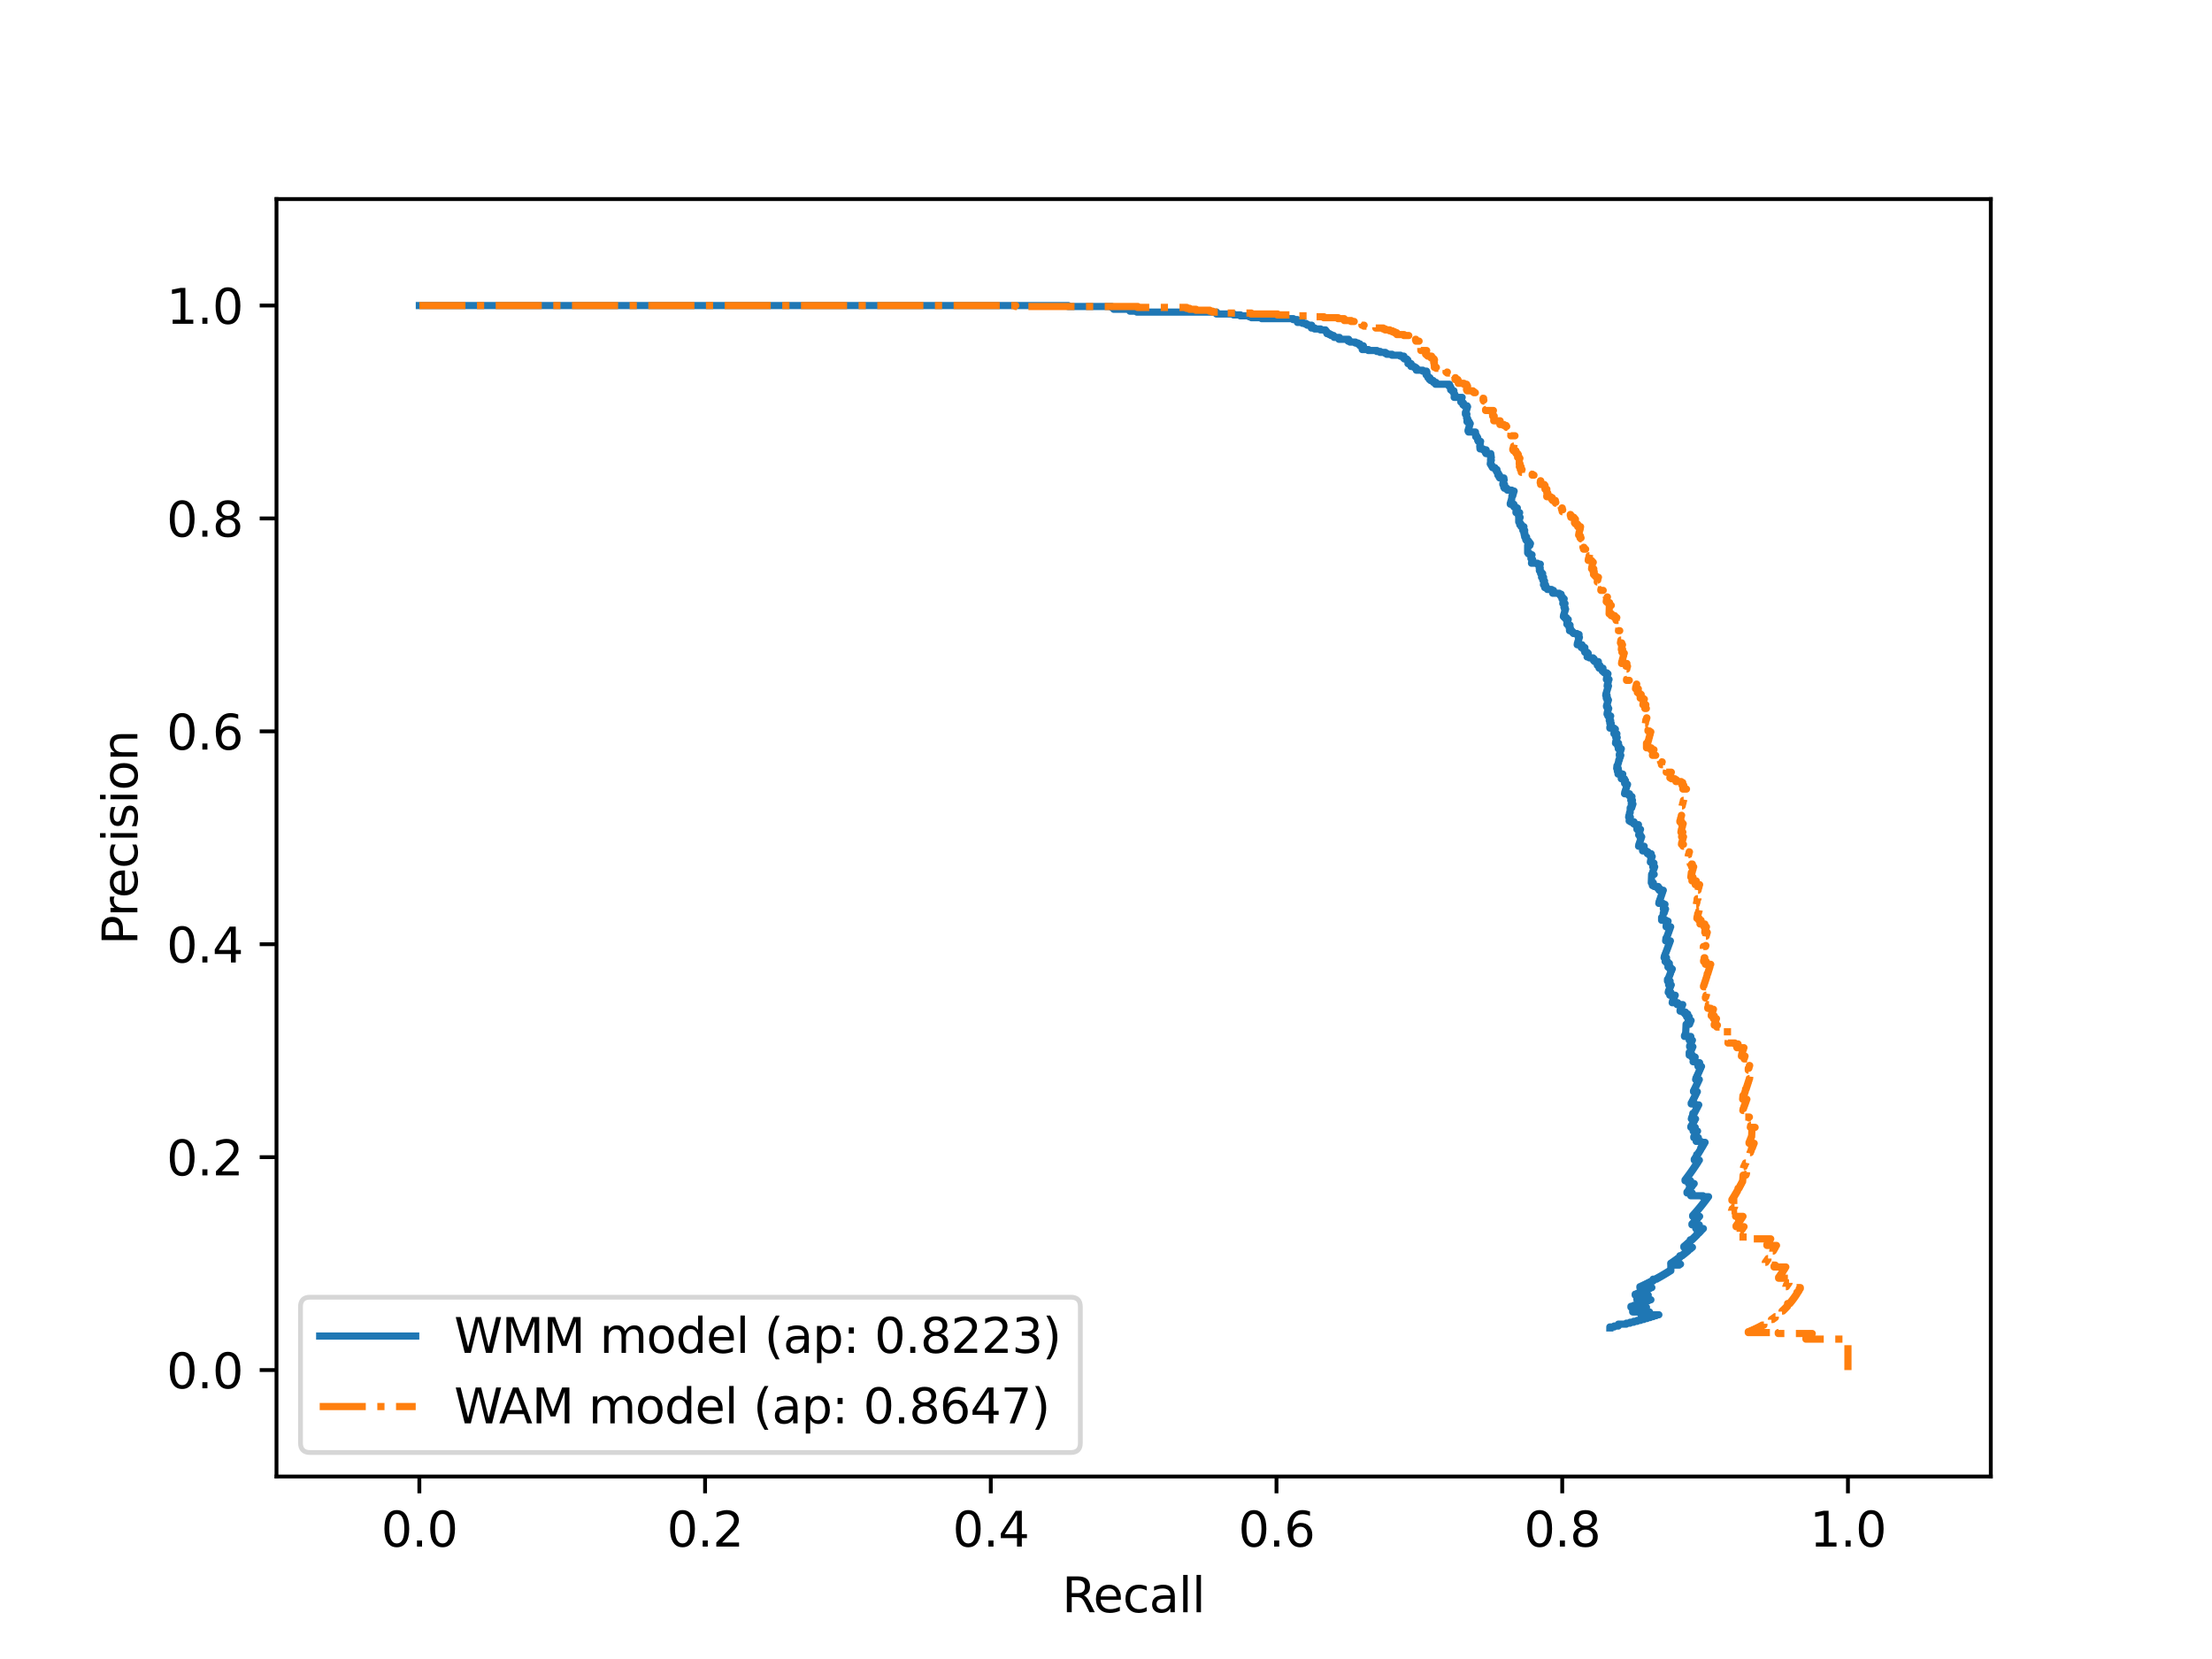 <?xml version="1.0" encoding="utf-8" standalone="no"?>
<!DOCTYPE svg PUBLIC "-//W3C//DTD SVG 1.1//EN"
  "http://www.w3.org/Graphics/SVG/1.1/DTD/svg11.dtd">
<svg height="345.6pt" version="1.1" viewBox="0 0 460.8 345.6" width="460.8pt" xmlns="http://www.w3.org/2000/svg" xmlns:xlink="http://www.w3.org/1999/xlink">
 <defs>
  <style type="text/css">*{stroke-linecap:butt;stroke-linejoin:round;}</style>
 </defs>
 <g id="figure_1">
  <g id="patch_1">
   <path d="M 0 345.6 
L 460.8 345.6 
L 460.8 0 
L 0 0 
z
" style="fill:#ffffff;"/>
  </g>
  <g id="axes_1">
   <g id="patch_2">
    <path d="M 57.6 307.584 
L 414.72 307.584 
L 414.72 41.472 
L 57.6 41.472 
z
" style="fill:#ffffff;"/>
   </g>
   <g id="matplotlib.axis_1">
    <g id="xtick_1">
     <g id="line2d_1">
      <defs>
       <path d="M 0 0 
L 0 3.5 
" id="me67f2fdc28" style="stroke:#000000;stroke-width:0.8;"/>
      </defs>
      <g>
       <use style="stroke:#000000;stroke-width:0.8;" x="87.36" xlink:href="#me67f2fdc28" y="307.584"/>
      </g>
     </g>
     <g id="text_1">
      <!-- 0.0 -->
      <g transform="translate(79.408 322.182)scale(0.1 -0.1)">
       <defs>
        <path d="M 2034 4250 
Q 1547 4250 1301 3770 
Q 1056 3291 1056 2328 
Q 1056 1369 1301 889 
Q 1547 409 2034 409 
Q 2525 409 2770 889 
Q 3016 1369 3016 2328 
Q 3016 3291 2770 3770 
Q 2525 4250 2034 4250 
z
M 2034 4750 
Q 2819 4750 3233 4129 
Q 3647 3509 3647 2328 
Q 3647 1150 3233 529 
Q 2819 -91 2034 -91 
Q 1250 -91 836 529 
Q 422 1150 422 2328 
Q 422 3509 836 4129 
Q 1250 4750 2034 4750 
z
" id="DejaVuSans-30" transform="scale(0.016)"/>
        <path d="M 684 794 
L 1344 794 
L 1344 0 
L 684 0 
L 684 794 
z
" id="DejaVuSans-2e" transform="scale(0.016)"/>
       </defs>
       <use xlink:href="#DejaVuSans-30"/>
       <use x="63.623" xlink:href="#DejaVuSans-2e"/>
       <use x="95.41" xlink:href="#DejaVuSans-30"/>
      </g>
     </g>
    </g>
    <g id="xtick_2">
     <g id="line2d_2">
      <g>
       <use style="stroke:#000000;stroke-width:0.8;" x="146.88" xlink:href="#me67f2fdc28" y="307.584"/>
      </g>
     </g>
     <g id="text_2">
      <!-- 0.2 -->
      <g transform="translate(138.928 322.182)scale(0.1 -0.1)">
       <defs>
        <path d="M 1228 531 
L 3431 531 
L 3431 0 
L 469 0 
L 469 531 
Q 828 903 1448 1529 
Q 2069 2156 2228 2338 
Q 2531 2678 2651 2914 
Q 2772 3150 2772 3378 
Q 2772 3750 2511 3984 
Q 2250 4219 1831 4219 
Q 1534 4219 1204 4116 
Q 875 4013 500 3803 
L 500 4441 
Q 881 4594 1212 4672 
Q 1544 4750 1819 4750 
Q 2544 4750 2975 4387 
Q 3406 4025 3406 3419 
Q 3406 3131 3298 2873 
Q 3191 2616 2906 2266 
Q 2828 2175 2409 1742 
Q 1991 1309 1228 531 
z
" id="DejaVuSans-32" transform="scale(0.016)"/>
       </defs>
       <use xlink:href="#DejaVuSans-30"/>
       <use x="63.623" xlink:href="#DejaVuSans-2e"/>
       <use x="95.41" xlink:href="#DejaVuSans-32"/>
      </g>
     </g>
    </g>
    <g id="xtick_3">
     <g id="line2d_3">
      <g>
       <use style="stroke:#000000;stroke-width:0.8;" x="206.4" xlink:href="#me67f2fdc28" y="307.584"/>
      </g>
     </g>
     <g id="text_3">
      <!-- 0.4 -->
      <g transform="translate(198.448 322.182)scale(0.1 -0.1)">
       <defs>
        <path d="M 2419 4116 
L 825 1625 
L 2419 1625 
L 2419 4116 
z
M 2253 4666 
L 3047 4666 
L 3047 1625 
L 3713 1625 
L 3713 1100 
L 3047 1100 
L 3047 0 
L 2419 0 
L 2419 1100 
L 313 1100 
L 313 1709 
L 2253 4666 
z
" id="DejaVuSans-34" transform="scale(0.016)"/>
       </defs>
       <use xlink:href="#DejaVuSans-30"/>
       <use x="63.623" xlink:href="#DejaVuSans-2e"/>
       <use x="95.41" xlink:href="#DejaVuSans-34"/>
      </g>
     </g>
    </g>
    <g id="xtick_4">
     <g id="line2d_4">
      <g>
       <use style="stroke:#000000;stroke-width:0.8;" x="265.92" xlink:href="#me67f2fdc28" y="307.584"/>
      </g>
     </g>
     <g id="text_4">
      <!-- 0.6 -->
      <g transform="translate(257.968 322.182)scale(0.1 -0.1)">
       <defs>
        <path d="M 2113 2584 
Q 1688 2584 1439 2293 
Q 1191 2003 1191 1497 
Q 1191 994 1439 701 
Q 1688 409 2113 409 
Q 2538 409 2786 701 
Q 3034 994 3034 1497 
Q 3034 2003 2786 2293 
Q 2538 2584 2113 2584 
z
M 3366 4563 
L 3366 3988 
Q 3128 4100 2886 4159 
Q 2644 4219 2406 4219 
Q 1781 4219 1451 3797 
Q 1122 3375 1075 2522 
Q 1259 2794 1537 2939 
Q 1816 3084 2150 3084 
Q 2853 3084 3261 2657 
Q 3669 2231 3669 1497 
Q 3669 778 3244 343 
Q 2819 -91 2113 -91 
Q 1303 -91 875 529 
Q 447 1150 447 2328 
Q 447 3434 972 4092 
Q 1497 4750 2381 4750 
Q 2619 4750 2861 4703 
Q 3103 4656 3366 4563 
z
" id="DejaVuSans-36" transform="scale(0.016)"/>
       </defs>
       <use xlink:href="#DejaVuSans-30"/>
       <use x="63.623" xlink:href="#DejaVuSans-2e"/>
       <use x="95.41" xlink:href="#DejaVuSans-36"/>
      </g>
     </g>
    </g>
    <g id="xtick_5">
     <g id="line2d_5">
      <g>
       <use style="stroke:#000000;stroke-width:0.8;" x="325.44" xlink:href="#me67f2fdc28" y="307.584"/>
      </g>
     </g>
     <g id="text_5">
      <!-- 0.8 -->
      <g transform="translate(317.488 322.182)scale(0.1 -0.1)">
       <defs>
        <path d="M 2034 2216 
Q 1584 2216 1326 1975 
Q 1069 1734 1069 1313 
Q 1069 891 1326 650 
Q 1584 409 2034 409 
Q 2484 409 2743 651 
Q 3003 894 3003 1313 
Q 3003 1734 2745 1975 
Q 2488 2216 2034 2216 
z
M 1403 2484 
Q 997 2584 770 2862 
Q 544 3141 544 3541 
Q 544 4100 942 4425 
Q 1341 4750 2034 4750 
Q 2731 4750 3128 4425 
Q 3525 4100 3525 3541 
Q 3525 3141 3298 2862 
Q 3072 2584 2669 2484 
Q 3125 2378 3379 2068 
Q 3634 1759 3634 1313 
Q 3634 634 3220 271 
Q 2806 -91 2034 -91 
Q 1263 -91 848 271 
Q 434 634 434 1313 
Q 434 1759 690 2068 
Q 947 2378 1403 2484 
z
M 1172 3481 
Q 1172 3119 1398 2916 
Q 1625 2713 2034 2713 
Q 2441 2713 2670 2916 
Q 2900 3119 2900 3481 
Q 2900 3844 2670 4047 
Q 2441 4250 2034 4250 
Q 1625 4250 1398 4047 
Q 1172 3844 1172 3481 
z
" id="DejaVuSans-38" transform="scale(0.016)"/>
       </defs>
       <use xlink:href="#DejaVuSans-30"/>
       <use x="63.623" xlink:href="#DejaVuSans-2e"/>
       <use x="95.41" xlink:href="#DejaVuSans-38"/>
      </g>
     </g>
    </g>
    <g id="xtick_6">
     <g id="line2d_6">
      <g>
       <use style="stroke:#000000;stroke-width:0.8;" x="384.96" xlink:href="#me67f2fdc28" y="307.584"/>
      </g>
     </g>
     <g id="text_6">
      <!-- 1.0 -->
      <g transform="translate(377.008 322.182)scale(0.1 -0.1)">
       <defs>
        <path d="M 794 531 
L 1825 531 
L 1825 4091 
L 703 3866 
L 703 4441 
L 1819 4666 
L 2450 4666 
L 2450 531 
L 3481 531 
L 3481 0 
L 794 0 
L 794 531 
z
" id="DejaVuSans-31" transform="scale(0.016)"/>
       </defs>
       <use xlink:href="#DejaVuSans-31"/>
       <use x="63.623" xlink:href="#DejaVuSans-2e"/>
       <use x="95.41" xlink:href="#DejaVuSans-30"/>
      </g>
     </g>
    </g>
    <g id="text_7">
     <!-- Recall -->
     <g transform="translate(221.243 335.861)scale(0.1 -0.1)">
      <defs>
       <path d="M 2841 2188 
Q 3044 2119 3236 1894 
Q 3428 1669 3622 1275 
L 4263 0 
L 3584 0 
L 2988 1197 
Q 2756 1666 2539 1819 
Q 2322 1972 1947 1972 
L 1259 1972 
L 1259 0 
L 628 0 
L 628 4666 
L 2053 4666 
Q 2853 4666 3247 4331 
Q 3641 3997 3641 3322 
Q 3641 2881 3436 2590 
Q 3231 2300 2841 2188 
z
M 1259 4147 
L 1259 2491 
L 2053 2491 
Q 2509 2491 2742 2702 
Q 2975 2913 2975 3322 
Q 2975 3731 2742 3939 
Q 2509 4147 2053 4147 
L 1259 4147 
z
" id="DejaVuSans-52" transform="scale(0.016)"/>
       <path d="M 3597 1894 
L 3597 1613 
L 953 1613 
Q 991 1019 1311 708 
Q 1631 397 2203 397 
Q 2534 397 2845 478 
Q 3156 559 3463 722 
L 3463 178 
Q 3153 47 2828 -22 
Q 2503 -91 2169 -91 
Q 1331 -91 842 396 
Q 353 884 353 1716 
Q 353 2575 817 3079 
Q 1281 3584 2069 3584 
Q 2775 3584 3186 3129 
Q 3597 2675 3597 1894 
z
M 3022 2063 
Q 3016 2534 2758 2815 
Q 2500 3097 2075 3097 
Q 1594 3097 1305 2825 
Q 1016 2553 972 2059 
L 3022 2063 
z
" id="DejaVuSans-65" transform="scale(0.016)"/>
       <path d="M 3122 3366 
L 3122 2828 
Q 2878 2963 2633 3030 
Q 2388 3097 2138 3097 
Q 1578 3097 1268 2742 
Q 959 2388 959 1747 
Q 959 1106 1268 751 
Q 1578 397 2138 397 
Q 2388 397 2633 464 
Q 2878 531 3122 666 
L 3122 134 
Q 2881 22 2623 -34 
Q 2366 -91 2075 -91 
Q 1284 -91 818 406 
Q 353 903 353 1747 
Q 353 2603 823 3093 
Q 1294 3584 2113 3584 
Q 2378 3584 2631 3529 
Q 2884 3475 3122 3366 
z
" id="DejaVuSans-63" transform="scale(0.016)"/>
       <path d="M 2194 1759 
Q 1497 1759 1228 1600 
Q 959 1441 959 1056 
Q 959 750 1161 570 
Q 1363 391 1709 391 
Q 2188 391 2477 730 
Q 2766 1069 2766 1631 
L 2766 1759 
L 2194 1759 
z
M 3341 1997 
L 3341 0 
L 2766 0 
L 2766 531 
Q 2569 213 2275 61 
Q 1981 -91 1556 -91 
Q 1019 -91 701 211 
Q 384 513 384 1019 
Q 384 1609 779 1909 
Q 1175 2209 1959 2209 
L 2766 2209 
L 2766 2266 
Q 2766 2663 2505 2880 
Q 2244 3097 1772 3097 
Q 1472 3097 1187 3025 
Q 903 2953 641 2809 
L 641 3341 
Q 956 3463 1253 3523 
Q 1550 3584 1831 3584 
Q 2591 3584 2966 3190 
Q 3341 2797 3341 1997 
z
" id="DejaVuSans-61" transform="scale(0.016)"/>
       <path d="M 603 4863 
L 1178 4863 
L 1178 0 
L 603 0 
L 603 4863 
z
" id="DejaVuSans-6c" transform="scale(0.016)"/>
      </defs>
      <use xlink:href="#DejaVuSans-52"/>
      <use x="64.982" xlink:href="#DejaVuSans-65"/>
      <use x="126.506" xlink:href="#DejaVuSans-63"/>
      <use x="181.486" xlink:href="#DejaVuSans-61"/>
      <use x="242.766" xlink:href="#DejaVuSans-6c"/>
      <use x="270.549" xlink:href="#DejaVuSans-6c"/>
     </g>
    </g>
   </g>
   <g id="matplotlib.axis_2">
    <g id="ytick_1">
     <g id="line2d_7">
      <defs>
       <path d="M 0 0 
L -3.5 0 
" id="m87a72afc1b" style="stroke:#000000;stroke-width:0.8;"/>
      </defs>
      <g>
       <use style="stroke:#000000;stroke-width:0.8;" x="57.6" xlink:href="#m87a72afc1b" y="285.408"/>
      </g>
     </g>
     <g id="text_8">
      <!-- 0.0 -->
      <g transform="translate(34.697 289.207)scale(0.1 -0.1)">
       <use xlink:href="#DejaVuSans-30"/>
       <use x="63.623" xlink:href="#DejaVuSans-2e"/>
       <use x="95.41" xlink:href="#DejaVuSans-30"/>
      </g>
     </g>
    </g>
    <g id="ytick_2">
     <g id="line2d_8">
      <g>
       <use style="stroke:#000000;stroke-width:0.8;" x="57.6" xlink:href="#m87a72afc1b" y="241.056"/>
      </g>
     </g>
     <g id="text_9">
      <!-- 0.2 -->
      <g transform="translate(34.697 244.855)scale(0.1 -0.1)">
       <use xlink:href="#DejaVuSans-30"/>
       <use x="63.623" xlink:href="#DejaVuSans-2e"/>
       <use x="95.41" xlink:href="#DejaVuSans-32"/>
      </g>
     </g>
    </g>
    <g id="ytick_3">
     <g id="line2d_9">
      <g>
       <use style="stroke:#000000;stroke-width:0.8;" x="57.6" xlink:href="#m87a72afc1b" y="196.704"/>
      </g>
     </g>
     <g id="text_10">
      <!-- 0.4 -->
      <g transform="translate(34.697 200.503)scale(0.1 -0.1)">
       <use xlink:href="#DejaVuSans-30"/>
       <use x="63.623" xlink:href="#DejaVuSans-2e"/>
       <use x="95.41" xlink:href="#DejaVuSans-34"/>
      </g>
     </g>
    </g>
    <g id="ytick_4">
     <g id="line2d_10">
      <g>
       <use style="stroke:#000000;stroke-width:0.8;" x="57.6" xlink:href="#m87a72afc1b" y="152.352"/>
      </g>
     </g>
     <g id="text_11">
      <!-- 0.6 -->
      <g transform="translate(34.697 156.151)scale(0.1 -0.1)">
       <use xlink:href="#DejaVuSans-30"/>
       <use x="63.623" xlink:href="#DejaVuSans-2e"/>
       <use x="95.41" xlink:href="#DejaVuSans-36"/>
      </g>
     </g>
    </g>
    <g id="ytick_5">
     <g id="line2d_11">
      <g>
       <use style="stroke:#000000;stroke-width:0.8;" x="57.6" xlink:href="#m87a72afc1b" y="108"/>
      </g>
     </g>
     <g id="text_12">
      <!-- 0.8 -->
      <g transform="translate(34.697 111.799)scale(0.1 -0.1)">
       <use xlink:href="#DejaVuSans-30"/>
       <use x="63.623" xlink:href="#DejaVuSans-2e"/>
       <use x="95.41" xlink:href="#DejaVuSans-38"/>
      </g>
     </g>
    </g>
    <g id="ytick_6">
     <g id="line2d_12">
      <g>
       <use style="stroke:#000000;stroke-width:0.8;" x="57.6" xlink:href="#m87a72afc1b" y="63.648"/>
      </g>
     </g>
     <g id="text_13">
      <!-- 1.0 -->
      <g transform="translate(34.697 67.447)scale(0.1 -0.1)">
       <use xlink:href="#DejaVuSans-31"/>
       <use x="63.623" xlink:href="#DejaVuSans-2e"/>
       <use x="95.41" xlink:href="#DejaVuSans-30"/>
      </g>
     </g>
    </g>
    <g id="text_14">
     <!-- Precision -->
     <g transform="translate(28.617 196.835)rotate(-90)scale(0.1 -0.1)">
      <defs>
       <path d="M 1259 4147 
L 1259 2394 
L 2053 2394 
Q 2494 2394 2734 2622 
Q 2975 2850 2975 3272 
Q 2975 3691 2734 3919 
Q 2494 4147 2053 4147 
L 1259 4147 
z
M 628 4666 
L 2053 4666 
Q 2838 4666 3239 4311 
Q 3641 3956 3641 3272 
Q 3641 2581 3239 2228 
Q 2838 1875 2053 1875 
L 1259 1875 
L 1259 0 
L 628 0 
L 628 4666 
z
" id="DejaVuSans-50" transform="scale(0.016)"/>
       <path d="M 2631 2963 
Q 2534 3019 2420 3045 
Q 2306 3072 2169 3072 
Q 1681 3072 1420 2755 
Q 1159 2438 1159 1844 
L 1159 0 
L 581 0 
L 581 3500 
L 1159 3500 
L 1159 2956 
Q 1341 3275 1631 3429 
Q 1922 3584 2338 3584 
Q 2397 3584 2469 3576 
Q 2541 3569 2628 3553 
L 2631 2963 
z
" id="DejaVuSans-72" transform="scale(0.016)"/>
       <path d="M 603 3500 
L 1178 3500 
L 1178 0 
L 603 0 
L 603 3500 
z
M 603 4863 
L 1178 4863 
L 1178 4134 
L 603 4134 
L 603 4863 
z
" id="DejaVuSans-69" transform="scale(0.016)"/>
       <path d="M 2834 3397 
L 2834 2853 
Q 2591 2978 2328 3040 
Q 2066 3103 1784 3103 
Q 1356 3103 1142 2972 
Q 928 2841 928 2578 
Q 928 2378 1081 2264 
Q 1234 2150 1697 2047 
L 1894 2003 
Q 2506 1872 2764 1633 
Q 3022 1394 3022 966 
Q 3022 478 2636 193 
Q 2250 -91 1575 -91 
Q 1294 -91 989 -36 
Q 684 19 347 128 
L 347 722 
Q 666 556 975 473 
Q 1284 391 1588 391 
Q 1994 391 2212 530 
Q 2431 669 2431 922 
Q 2431 1156 2273 1281 
Q 2116 1406 1581 1522 
L 1381 1569 
Q 847 1681 609 1914 
Q 372 2147 372 2553 
Q 372 3047 722 3315 
Q 1072 3584 1716 3584 
Q 2034 3584 2315 3537 
Q 2597 3491 2834 3397 
z
" id="DejaVuSans-73" transform="scale(0.016)"/>
       <path d="M 1959 3097 
Q 1497 3097 1228 2736 
Q 959 2375 959 1747 
Q 959 1119 1226 758 
Q 1494 397 1959 397 
Q 2419 397 2687 759 
Q 2956 1122 2956 1747 
Q 2956 2369 2687 2733 
Q 2419 3097 1959 3097 
z
M 1959 3584 
Q 2709 3584 3137 3096 
Q 3566 2609 3566 1747 
Q 3566 888 3137 398 
Q 2709 -91 1959 -91 
Q 1206 -91 779 398 
Q 353 888 353 1747 
Q 353 2609 779 3096 
Q 1206 3584 1959 3584 
z
" id="DejaVuSans-6f" transform="scale(0.016)"/>
       <path d="M 3513 2113 
L 3513 0 
L 2938 0 
L 2938 2094 
Q 2938 2591 2744 2837 
Q 2550 3084 2163 3084 
Q 1697 3084 1428 2787 
Q 1159 2491 1159 1978 
L 1159 0 
L 581 0 
L 581 3500 
L 1159 3500 
L 1159 2956 
Q 1366 3272 1645 3428 
Q 1925 3584 2291 3584 
Q 2894 3584 3203 3211 
Q 3513 2838 3513 2113 
z
" id="DejaVuSans-6e" transform="scale(0.016)"/>
      </defs>
      <use xlink:href="#DejaVuSans-50"/>
      <use x="58.553" xlink:href="#DejaVuSans-72"/>
      <use x="97.416" xlink:href="#DejaVuSans-65"/>
      <use x="158.939" xlink:href="#DejaVuSans-63"/>
      <use x="213.92" xlink:href="#DejaVuSans-69"/>
      <use x="241.703" xlink:href="#DejaVuSans-73"/>
      <use x="293.803" xlink:href="#DejaVuSans-69"/>
      <use x="321.586" xlink:href="#DejaVuSans-6f"/>
      <use x="382.768" xlink:href="#DejaVuSans-6e"/>
     </g>
    </g>
   </g>
   <g id="line2d_13">
    <path clip-path="url(#p0bc0e22ced)" d="M 87.36 63.648 
L 222.535 63.648 
L 222.47 63.648 
L 222.47 63.843 
L 222.579 63.843 
L 231.585 63.843 
L 231.52 63.843 
L 231.52 64.038 
L 231.582 64.038 
L 232.014 64.038 
L 231.949 64.038 
L 231.949 64.234 
L 232.011 64.234 
L 232.073 64.234 
L 232.007 64.234 
L 232.007 64.429 
L 232.069 64.429 
L 235.506 64.429 
L 235.44 64.429 
L 235.374 64.819 
L 235.504 64.819 
L 236.888 64.819 
L 236.822 64.819 
L 236.822 65.014 
L 236.888 65.014 
L 253.445 65.014 
L 253.38 65.014 
L 253.397 65.405 
L 253.479 65.405 
L 257.009 65.405 
L 256.944 65.405 
L 256.944 65.6 
L 257.03 65.6 
L 258.415 65.6 
L 258.351 65.6 
L 258.351 65.795 
L 258.438 65.795 
L 260.294 65.795 
L 260.229 65.795 
L 260.229 65.991 
L 260.319 65.991 
L 260.767 65.991 
L 260.703 65.991 
L 260.703 66.186 
L 260.793 66.186 
L 262.888 66.186 
L 262.824 66.186 
L 262.824 66.381 
L 262.916 66.381 
L 269.425 66.381 
L 269.362 66.381 
L 269.362 66.576 
L 269.461 66.576 
L 270.26 66.576 
L 270.197 66.576 
L 270.197 66.771 
L 270.297 66.771 
L 270.398 66.771 
L 270.335 66.771 
L 270.272 67.162 
L 270.373 67.162 
L 271.385 67.162 
L 271.322 67.162 
L 271.322 67.357 
L 271.424 67.357 
L 272.037 67.357 
L 271.975 67.357 
L 271.975 67.552 
L 272.077 67.552 
L 272.386 67.552 
L 272.323 67.552 
L 272.323 67.747 
L 272.426 67.747 
L 273.256 67.747 
L 273.193 67.747 
L 273.172 68.333 
L 273.276 68.333 
L 273.905 68.333 
L 273.843 68.333 
L 273.843 68.528 
L 273.948 68.528 
L 275.113 68.528 
L 275.051 68.528 
L 275.051 68.723 
L 275.158 68.723 
L 276.123 68.723 
L 276.061 68.723 
L 276.061 68.919 
L 276.169 68.919 
L 276.277 68.919 
L 276.215 68.919 
L 276.215 69.114 
L 276.323 69.114 
L 276.432 69.114 
L 276.369 69.114 
L 276.415 69.504 
L 276.96 69.504 
L 276.898 69.504 
L 276.898 69.7 
L 277.007 69.7 
L 277.336 69.7 
L 277.274 69.7 
L 277.274 69.895 
L 277.383 69.895 
L 277.824 69.895 
L 277.762 69.895 
L 277.762 70.09 
L 277.872 70.09 
L 277.983 70.09 
L 277.921 70.09 
L 277.921 70.285 
L 278.032 70.285 
L 279.035 70.285 
L 278.911 70.285 
L 278.911 70.676 
L 280.95 70.676 
L 280.888 70.676 
L 280.826 71.066 
L 280.941 71.066 
L 281.286 71.066 
L 281.224 71.066 
L 281.224 71.261 
L 282.382 71.261 
L 282.321 71.261 
L 282.321 71.456 
L 282.905 71.456 
L 282.844 71.456 
L 282.844 71.652 
L 283.314 71.652 
L 283.253 71.652 
L 283.253 71.847 
L 283.371 71.847 
L 283.31 71.847 
L 283.31 72.042 
L 284.021 72.042 
L 283.776 72.042 
L 283.776 72.823 
L 285.094 72.823 
L 285.033 72.823 
L 285.033 73.018 
L 286.86 73.018 
L 286.8 73.018 
L 286.8 73.213 
L 287.54 73.213 
L 287.48 73.213 
L 287.48 73.409 
L 288.601 73.409 
L 288.541 73.409 
L 288.541 73.604 
L 288.918 73.604 
L 288.858 73.604 
L 288.858 73.799 
L 289.997 73.799 
L 289.937 73.799 
L 289.937 73.994 
L 291.736 73.994 
L 291.677 73.994 
L 291.677 74.189 
L 292.458 74.189 
L 292.34 74.189 
L 292.34 74.58 
L 292.601 74.58 
L 292.542 74.58 
L 292.542 74.775 
L 293.068 74.775 
L 293.009 74.775 
L 293.009 74.97 
L 293.273 74.97 
L 293.214 74.97 
L 293.214 75.165 
L 293.347 75.165 
L 293.288 75.165 
L 293.288 75.361 
L 293.42 75.361 
L 293.361 75.361 
L 293.302 75.751 
L 293.435 75.751 
L 293.968 75.751 
L 293.909 75.751 
L 293.925 76.337 
L 294.596 76.337 
L 294.538 76.337 
L 294.538 76.532 
L 294.943 76.532 
L 294.884 76.532 
L 294.884 76.727 
L 295.155 76.727 
L 295.096 76.727 
L 295.038 77.118 
L 295.174 77.118 
L 296.405 77.118 
L 296.347 77.118 
L 296.347 77.313 
L 297.176 77.313 
L 297.118 77.313 
L 297.118 77.508 
L 297.257 77.508 
L 297.199 77.508 
L 297.14 77.898 
L 297.082 77.898 
L 297.082 78.094 
L 297.361 78.094 
L 297.303 78.094 
L 297.303 78.289 
L 297.442 78.289 
L 297.384 78.289 
L 297.384 78.484 
L 297.524 78.484 
L 297.466 78.484 
L 297.466 78.679 
L 297.887 78.679 
L 297.77 78.679 
L 297.77 79.07 
L 298.052 79.07 
L 297.994 79.07 
L 297.994 79.265 
L 298.56 79.265 
L 298.502 79.265 
L 298.502 79.46 
L 298.644 79.46 
L 298.586 79.46 
L 298.586 79.655 
L 299.156 79.655 
L 299.098 79.655 
L 299.04 80.046 
L 299.184 80.046 
L 301.942 80.046 
L 301.885 80.046 
L 301.828 80.436 
L 301.975 80.436 
L 302.123 80.436 
L 302.066 80.436 
L 302.066 80.631 
L 302.214 80.631 
L 302.157 80.631 
L 302.157 80.827 
L 302.305 80.827 
L 302.248 80.827 
L 302.191 81.217 
L 302.339 81.217 
L 302.488 81.217 
L 302.431 81.217 
L 302.431 81.412 
L 302.878 81.412 
L 302.821 81.412 
L 302.856 81.998 
L 303.006 81.998 
L 302.949 81.998 
L 302.949 82.193 
L 303.099 82.193 
L 302.985 82.193 
L 302.928 82.779 
L 303.078 82.779 
L 304.595 82.779 
L 304.539 82.779 
L 304.482 83.169 
L 304.426 83.169 
L 304.369 83.56 
L 304.312 83.56 
L 304.312 83.755 
L 304.619 83.755 
L 304.562 83.755 
L 304.562 83.95 
L 304.869 83.95 
L 304.813 83.95 
L 304.756 84.34 
L 304.91 84.34 
L 305.065 84.34 
L 305.008 84.34 
L 305.008 84.536 
L 305.628 84.536 
L 305.572 84.536 
L 305.572 84.731 
L 305.727 84.731 
L 305.671 84.731 
L 305.614 85.121 
L 305.557 85.121 
L 305.501 85.512 
L 305.444 85.512 
L 305.387 85.902 
L 305.272 85.902 
L 305.272 86.293 
L 305.586 86.293 
L 305.529 86.293 
L 305.514 87.073 
L 305.672 87.073 
L 305.614 87.073 
L 305.614 87.269 
L 305.772 87.269 
L 305.715 87.269 
L 305.657 87.659 
L 305.6 87.659 
L 305.6 87.854 
L 306.075 87.854 
L 306.018 87.854 
L 305.961 88.245 
L 306.12 88.245 
L 306.279 88.245 
L 306.164 88.245 
L 306.107 88.83 
L 306.049 88.83 
L 305.992 89.221 
L 305.934 89.221 
L 305.876 89.611 
L 305.818 89.611 
L 305.818 89.806 
L 305.978 89.806 
L 305.92 89.806 
L 305.92 90.002 
L 307.373 90.002 
L 307.316 90.002 
L 307.364 90.587 
L 307.527 90.587 
L 307.469 90.587 
L 307.412 90.978 
L 307.575 90.978 
L 307.739 90.978 
L 307.681 90.978 
L 307.681 91.173 
L 307.845 91.173 
L 307.788 91.173 
L 307.837 91.758 
L 308.002 91.758 
L 307.945 91.758 
L 307.945 91.954 
L 308.441 91.954 
L 308.383 91.954 
L 308.319 92.93 
L 308.261 92.93 
L 308.312 93.515 
L 308.982 93.515 
L 308.924 93.515 
L 308.924 93.711 
L 309.598 93.711 
L 309.541 93.711 
L 309.483 94.101 
L 309.426 94.101 
L 309.426 94.296 
L 309.595 94.296 
L 309.538 94.296 
L 309.538 94.491 
L 310.56 94.491 
L 310.503 94.491 
L 310.446 94.882 
L 310.617 94.882 
L 310.56 94.882 
L 310.503 95.272 
L 310.675 95.272 
L 310.56 95.272 
L 310.503 95.858 
L 310.675 95.858 
L 310.618 95.858 
L 310.56 96.248 
L 310.502 96.248 
L 310.445 96.639 
L 310.618 96.639 
L 310.56 96.639 
L 310.56 96.834 
L 310.733 96.834 
L 310.676 96.834 
L 310.676 97.029 
L 310.849 97.029 
L 310.792 97.029 
L 310.792 97.224 
L 310.966 97.224 
L 310.908 97.224 
L 310.908 97.42 
L 311.433 97.42 
L 311.375 97.42 
L 311.375 97.615 
L 311.55 97.615 
L 311.493 97.615 
L 311.493 97.81 
L 311.845 97.81 
L 311.73 97.81 
L 311.73 98.2 
L 311.906 98.2 
L 311.849 98.2 
L 311.849 98.396 
L 312.026 98.396 
L 311.968 98.396 
L 311.968 98.591 
L 312.145 98.591 
L 312.088 98.591 
L 312.03 98.981 
L 312.386 98.981 
L 312.329 98.981 
L 312.271 99.372 
L 312.45 99.372 
L 312.392 99.372 
L 312.392 99.567 
L 313.289 99.567 
L 313.232 99.567 
L 313.175 99.957 
L 313.355 99.957 
L 313.298 99.957 
L 313.241 100.348 
L 313.183 100.348 
L 313.126 100.738 
L 313.068 100.738 
L 313.068 100.933 
L 313.431 100.933 
L 313.373 100.933 
L 313.316 101.324 
L 313.258 101.324 
L 313.258 101.519 
L 313.44 101.519 
L 313.382 101.519 
L 313.382 101.714 
L 313.931 101.714 
L 313.873 101.714 
L 313.873 101.909 
L 314.057 101.909 
L 313.999 101.909 
L 313.999 102.105 
L 314.922 102.105 
L 314.865 102.105 
L 314.865 102.3 
L 315.423 102.3 
L 315.366 102.3 
L 315.309 102.69 
L 315.252 102.69 
L 315.195 103.081 
L 315.138 103.081 
L 315.138 103.276 
L 314.965 103.276 
L 314.908 104.057 
L 314.85 104.057 
L 314.792 104.447 
L 314.734 104.447 
L 314.676 104.838 
L 314.618 104.838 
L 314.618 105.033 
L 315.372 105.033 
L 315.314 105.033 
L 315.256 105.423 
L 315.446 105.423 
L 315.388 105.423 
L 315.388 105.618 
L 315.768 105.618 
L 315.71 105.618 
L 315.71 105.814 
L 316.092 105.814 
L 316.034 105.814 
L 315.977 106.204 
L 315.919 106.204 
L 315.861 106.594 
L 315.803 106.594 
L 315.803 106.79 
L 316.572 106.79 
L 316.515 106.79 
L 316.457 107.18 
L 316.399 107.18 
L 316.341 107.571 
L 316.535 107.571 
L 316.477 107.571 
L 316.477 107.766 
L 316.671 107.766 
L 316.613 107.766 
L 316.613 107.961 
L 316.38 107.961 
L 316.38 108.742 
L 316.575 108.742 
L 316.517 108.742 
L 316.517 108.937 
L 316.712 108.937 
L 316.654 108.937 
L 316.596 109.327 
L 316.988 109.327 
L 316.93 109.327 
L 316.872 109.718 
L 317.463 109.718 
L 317.405 109.718 
L 317.347 110.108 
L 317.289 110.108 
L 317.23 110.499 
L 317.627 110.499 
L 317.569 110.499 
L 317.569 110.694 
L 317.452 110.694 
L 317.452 111.084 
L 317.652 111.084 
L 317.593 111.084 
L 317.535 111.475 
L 317.735 111.475 
L 317.677 111.475 
L 317.618 111.865 
L 318.019 111.865 
L 317.961 111.865 
L 317.903 112.256 
L 317.844 112.256 
L 317.844 112.451 
L 318.046 112.451 
L 317.987 112.451 
L 317.987 112.646 
L 318.392 112.646 
L 318.333 112.646 
L 318.333 112.841 
L 318.536 112.841 
L 318.478 112.841 
L 318.478 113.036 
L 318.681 113.036 
L 318.623 113.036 
L 318.623 113.232 
L 318.827 113.232 
L 318.768 113.232 
L 318.71 113.622 
L 318.238 113.622 
L 318.238 115.184 
L 318.444 115.184 
L 318.385 115.184 
L 318.385 115.379 
L 318.797 115.379 
L 318.738 115.379 
L 318.738 115.574 
L 319.152 115.574 
L 319.093 115.574 
L 319.034 115.965 
L 318.975 115.965 
L 318.916 116.355 
L 319.124 116.355 
L 319.065 116.355 
L 319.065 116.55 
L 319.274 116.55 
L 319.214 116.55 
L 319.155 116.941 
L 319.096 116.941 
L 319.036 117.331 
L 320.3 117.331 
L 320.241 117.331 
L 320.241 117.526 
L 320.878 117.526 
L 320.82 117.526 
L 320.761 117.917 
L 320.702 117.917 
L 320.644 118.307 
L 320.857 118.307 
L 320.799 118.307 
L 320.74 118.698 
L 320.681 118.698 
L 320.681 118.893 
L 320.895 118.893 
L 320.836 118.893 
L 320.836 119.088 
L 321.051 119.088 
L 320.992 119.088 
L 320.933 119.478 
L 321.366 119.478 
L 321.307 119.478 
L 321.248 119.869 
L 321.189 119.869 
L 321.129 120.259 
L 321.564 120.259 
L 321.505 120.259 
L 321.446 120.65 
L 321.387 120.65 
L 321.387 120.845 
L 321.605 120.845 
L 321.546 120.845 
L 321.546 121.04 
L 321.765 121.04 
L 321.706 121.04 
L 321.647 121.431 
L 321.587 121.431 
L 321.528 121.821 
L 321.968 121.821 
L 321.909 121.821 
L 321.85 122.211 
L 321.79 122.211 
L 321.79 122.407 
L 322.233 122.407 
L 322.174 122.407 
L 322.174 122.602 
L 322.396 122.602 
L 322.337 122.602 
L 322.337 122.797 
L 323.231 122.797 
L 323.173 122.797 
L 323.173 122.992 
L 323.623 122.992 
L 323.564 122.992 
L 323.505 123.383 
L 323.447 123.383 
L 323.447 123.578 
L 324.81 123.578 
L 324.752 123.578 
L 324.752 123.773 
L 325.21 123.773 
L 325.152 123.773 
L 325.095 124.163 
L 325.325 124.163 
L 325.267 124.163 
L 325.267 124.359 
L 325.498 124.359 
L 325.44 124.359 
L 325.382 124.749 
L 325.846 124.749 
L 325.73 124.749 
L 325.673 125.335 
L 325.615 125.335 
L 325.556 125.725 
L 326.024 125.725 
L 325.966 125.725 
L 325.908 126.116 
L 325.85 126.116 
L 325.791 126.506 
L 326.026 126.506 
L 325.968 126.506 
L 325.91 126.896 
L 326.146 126.896 
L 326.088 126.896 
L 326.029 127.287 
L 325.971 127.287 
L 325.912 127.677 
L 325.854 127.677 
L 325.795 128.068 
L 325.736 128.068 
L 325.677 128.458 
L 325.915 128.458 
L 325.856 128.458 
L 325.856 128.653 
L 326.333 128.653 
L 326.274 128.653 
L 326.215 129.044 
L 326.695 129.044 
L 326.636 129.044 
L 326.578 129.434 
L 326.46 129.434 
L 326.401 130.02 
L 326.642 130.02 
L 326.583 130.02 
L 326.583 130.215 
L 327.068 130.215 
L 327.009 130.215 
L 326.951 130.605 
L 326.892 130.605 
L 326.892 130.801 
L 327.135 130.801 
L 327.076 130.801 
L 327.017 131.191 
L 326.958 131.191 
L 326.958 131.386 
L 327.448 131.386 
L 327.389 131.386 
L 327.389 131.582 
L 327.635 131.582 
L 327.577 131.582 
L 327.577 131.777 
L 327.823 131.777 
L 327.765 131.777 
L 327.765 131.972 
L 328.508 131.972 
L 328.45 131.972 
L 328.45 132.167 
L 328.948 132.167 
L 328.89 132.167 
L 328.832 132.558 
L 328.774 132.558 
L 328.774 132.753 
L 329.025 132.753 
L 328.967 132.753 
L 328.908 133.143 
L 328.85 133.143 
L 328.791 133.534 
L 328.733 133.534 
L 328.674 133.924 
L 328.615 133.924 
L 328.556 134.314 
L 329.571 134.314 
L 329.512 134.314 
L 329.454 134.705 
L 329.395 134.705 
L 329.395 134.9 
L 330.164 134.9 
L 330.106 134.9 
L 330.048 135.291 
L 329.989 135.291 
L 329.989 135.486 
L 330.189 135.486 
L 330.131 135.876 
L 330.649 135.876 
L 330.591 135.876 
L 330.591 136.071 
L 330.851 136.071 
L 330.793 136.071 
L 330.735 136.462 
L 330.677 136.462 
L 330.618 136.852 
L 331.142 136.852 
L 331.084 136.852 
L 331.084 137.047 
L 331.875 137.047 
L 331.817 137.047 
L 331.817 137.243 
L 332.082 137.243 
L 332.025 137.243 
L 331.967 137.633 
L 332.233 137.633 
L 332.176 137.633 
L 332.176 137.828 
L 332.977 137.828 
L 332.921 137.828 
L 332.864 138.219 
L 332.807 138.219 
L 332.749 138.609 
L 333.289 138.609 
L 333.232 138.609 
L 333.175 139 
L 333.118 139 
L 333.118 139.195 
L 333.933 139.195 
L 333.877 139.195 
L 333.82 139.585 
L 333.764 139.585 
L 333.764 139.78 
L 334.037 139.78 
L 333.981 139.78 
L 333.981 139.976 
L 334.255 139.976 
L 334.199 139.976 
L 334.199 140.171 
L 334.75 140.171 
L 334.694 140.171 
L 334.694 140.366 
L 334.971 140.366 
L 334.915 140.366 
L 334.859 140.756 
L 334.803 140.756 
L 334.746 141.147 
L 334.69 141.147 
L 334.633 141.537 
L 335.192 141.537 
L 335.079 141.537 
L 335.023 142.123 
L 334.966 142.123 
L 334.909 142.513 
L 334.852 142.513 
L 334.795 142.904 
L 335.077 142.904 
L 335.02 142.904 
L 334.963 143.294 
L 334.906 143.294 
L 334.849 143.685 
L 334.791 143.685 
L 334.734 144.075 
L 334.676 144.075 
L 334.618 144.465 
L 334.56 144.465 
L 334.502 144.856 
L 334.787 144.856 
L 334.729 144.856 
L 334.671 145.246 
L 334.613 145.246 
L 334.613 145.442 
L 334.9 145.442 
L 334.842 145.442 
L 334.783 145.832 
L 335.071 145.832 
L 335.013 145.832 
L 334.955 146.222 
L 334.896 146.222 
L 334.838 146.613 
L 334.779 146.613 
L 334.72 147.003 
L 334.661 147.003 
L 334.661 147.198 
L 334.952 147.198 
L 334.893 147.198 
L 334.834 147.589 
L 335.126 147.589 
L 335.067 147.589 
L 335.008 147.979 
L 334.949 147.979 
L 334.89 148.37 
L 334.83 148.37 
L 334.771 148.76 
L 335.065 148.76 
L 335.006 148.76 
L 334.946 149.151 
L 335.538 149.151 
L 335.479 149.151 
L 335.419 149.541 
L 335.36 149.541 
L 335.3 149.931 
L 335.241 149.931 
L 335.241 150.127 
L 335.539 150.127 
L 335.42 150.127 
L 335.36 150.712 
L 335.66 150.712 
L 335.6 150.712 
L 335.54 151.103 
L 335.48 151.103 
L 335.42 151.493 
L 335.36 151.493 
L 335.36 151.688 
L 336.268 151.688 
L 336.209 151.688 
L 336.209 151.883 
L 336.513 151.883 
L 336.454 151.883 
L 336.395 152.274 
L 336.335 152.274 
L 336.275 152.664 
L 336.215 152.664 
L 336.215 152.86 
L 336.83 152.86 
L 336.77 152.86 
L 336.71 153.25 
L 336.591 153.25 
L 336.591 153.64 
L 336.9 153.64 
L 336.841 153.64 
L 336.781 154.031 
L 336.721 154.031 
L 336.66 154.421 
L 336.6 154.421 
L 336.539 154.812 
L 337.165 154.812 
L 337.105 154.812 
L 337.045 155.202 
L 336.984 155.202 
L 336.984 155.397 
L 337.299 155.397 
L 337.239 155.397 
L 337.178 155.788 
L 337.118 155.788 
L 337.118 155.983 
L 337.752 155.983 
L 337.692 155.983 
L 337.632 156.373 
L 337.571 156.373 
L 337.511 156.764 
L 337.45 156.764 
L 337.39 157.154 
L 337.329 157.154 
L 337.329 157.349 
L 337.649 157.349 
L 337.588 157.349 
L 337.528 157.74 
L 337.405 157.74 
L 337.344 158.325 
L 337.221 158.325 
L 337.159 158.911 
L 337.097 158.911 
L 337.035 159.302 
L 336.972 159.302 
L 336.972 159.497 
L 336.847 159.497 
L 336.785 160.082 
L 337.111 160.082 
L 337.048 160.082 
L 336.985 160.473 
L 336.922 160.473 
L 336.922 160.668 
L 337.25 160.668 
L 337.187 160.668 
L 337.124 161.058 
L 337.061 161.058 
L 337.061 161.254 
L 338.054 161.254 
L 337.991 161.254 
L 337.929 161.644 
L 337.866 161.644 
L 337.804 162.034 
L 337.741 162.034 
L 337.741 162.23 
L 338.41 162.23 
L 338.348 162.23 
L 338.285 162.62 
L 338.622 162.62 
L 338.56 162.62 
L 338.498 163.011 
L 338.435 163.011 
L 338.435 163.206 
L 338.774 163.206 
L 338.711 163.206 
L 338.711 163.401 
L 339.051 163.401 
L 338.989 163.401 
L 338.989 163.596 
L 338.864 163.596 
L 338.802 164.182 
L 338.739 164.182 
L 338.676 164.572 
L 338.612 164.572 
L 338.549 164.963 
L 338.485 164.963 
L 338.422 165.353 
L 339.459 165.353 
L 339.396 165.353 
L 339.333 165.743 
L 339.682 165.743 
L 339.619 165.743 
L 339.619 165.939 
L 339.969 165.939 
L 339.907 165.939 
L 339.844 166.329 
L 339.781 166.329 
L 339.718 166.72 
L 340.071 166.72 
L 340.008 166.72 
L 339.945 167.11 
L 339.882 167.11 
L 339.818 167.5 
L 340.174 167.5 
L 340.11 167.5 
L 340.047 167.891 
L 339.984 167.891 
L 339.92 168.281 
L 339.599 168.281 
L 339.599 169.257 
L 339.47 169.257 
L 339.405 169.843 
L 339.339 169.843 
L 339.274 170.233 
L 339.636 170.233 
L 339.571 170.233 
L 339.505 170.624 
L 339.44 170.624 
L 339.374 171.014 
L 339.739 171.014 
L 339.673 171.014 
L 339.673 171.209 
L 340.407 171.209 
L 340.277 171.209 
L 340.277 171.6 
L 340.646 171.6 
L 340.581 171.6 
L 340.581 171.795 
L 341.324 171.795 
L 341.26 171.795 
L 341.195 172.185 
L 341.131 172.185 
L 341.066 172.576 
L 341.001 172.576 
L 341.001 172.771 
L 341.753 172.771 
L 341.689 172.771 
L 341.624 173.162 
L 341.56 173.162 
L 341.495 173.552 
L 341.43 173.552 
L 341.365 173.942 
L 341.746 173.942 
L 341.616 173.942 
L 341.616 174.333 
L 341.998 174.333 
L 341.933 174.333 
L 341.869 174.723 
L 341.804 174.723 
L 341.738 175.114 
L 341.673 175.114 
L 341.607 175.504 
L 341.541 175.504 
L 341.475 175.894 
L 341.409 175.894 
L 341.342 176.285 
L 342.511 176.285 
L 342.446 176.285 
L 342.38 176.675 
L 342.315 176.675 
L 342.249 177.066 
L 342.183 177.066 
L 342.183 177.261 
L 342.973 177.261 
L 342.908 177.261 
L 342.908 177.456 
L 343.305 177.456 
L 343.24 177.456 
L 343.175 177.847 
L 343.976 177.847 
L 343.912 177.847 
L 343.847 178.237 
L 343.783 178.237 
L 343.783 178.432 
L 344.186 178.432 
L 344.122 178.432 
L 344.058 178.823 
L 343.993 178.823 
L 343.928 179.213 
L 343.863 179.213 
L 343.798 179.603 
L 344.206 179.603 
L 344.141 179.603 
L 344.141 179.799 
L 344.551 179.799 
L 344.486 179.799 
L 344.486 179.994 
L 344.356 179.994 
L 344.291 180.58 
L 344.705 180.58 
L 344.64 180.58 
L 344.575 180.97 
L 344.444 180.97 
L 344.378 181.556 
L 344.312 181.556 
L 344.246 181.946 
L 344.18 181.946 
L 344.18 182.141 
L 344.599 182.141 
L 344.065 182.141 
L 343.997 183.898 
L 344.423 183.898 
L 344.356 183.898 
L 344.288 184.289 
L 344.22 184.289 
L 344.22 184.484 
L 344.65 184.484 
L 344.582 184.484 
L 344.582 184.679 
L 345.447 184.679 
L 345.38 184.679 
L 345.313 185.069 
L 345.749 185.069 
L 345.683 185.069 
L 345.616 185.46 
L 346.495 185.46 
L 346.429 185.46 
L 346.363 185.85 
L 346.297 185.85 
L 346.231 186.241 
L 346.165 186.241 
L 346.098 186.631 
L 346.031 186.631 
L 345.964 187.022 
L 345.897 187.022 
L 345.829 187.412 
L 345.761 187.412 
L 345.693 187.802 
L 345.625 187.802 
L 345.557 188.193 
L 346.459 188.193 
L 346.392 188.193 
L 346.392 188.388 
L 346.846 188.388 
L 346.779 188.388 
L 346.712 188.778 
L 346.645 188.778 
L 346.577 189.169 
L 346.509 189.169 
L 346.509 189.364 
L 346.969 189.364 
L 346.901 189.364 
L 346.833 189.754 
L 346.765 189.754 
L 346.697 190.145 
L 346.491 190.145 
L 346.422 190.926 
L 346.352 190.926 
L 346.352 191.121 
L 346.143 191.121 
L 346.143 191.707 
L 347.084 191.707 
L 347.015 191.707 
L 347.015 191.902 
L 347.488 191.902 
L 347.42 191.902 
L 347.351 192.292 
L 347.143 192.292 
L 347.074 193.073 
L 348.036 193.073 
L 347.967 193.073 
L 347.898 193.463 
L 347.829 193.463 
L 347.76 193.854 
L 347.69 193.854 
L 347.621 194.244 
L 347.551 194.244 
L 347.48 194.635 
L 347.41 194.635 
L 347.339 195.025 
L 347.268 195.025 
L 347.196 195.416 
L 347.053 195.416 
L 346.981 196.001 
L 347.973 196.001 
L 347.903 196.001 
L 347.831 196.392 
L 347.76 196.392 
L 347.688 196.782 
L 347.616 196.782 
L 347.544 197.173 
L 347.472 197.173 
L 347.399 197.563 
L 347.326 197.563 
L 347.252 197.953 
L 347.179 197.953 
L 347.105 198.344 
L 347.031 198.344 
L 346.956 198.734 
L 346.881 198.734 
L 346.806 199.125 
L 346.731 199.125 
L 346.655 199.515 
L 347.17 199.515 
L 347.094 199.515 
L 347.019 199.905 
L 346.943 199.905 
L 346.867 200.296 
L 347.387 200.296 
L 347.312 200.296 
L 347.236 200.686 
L 347.76 200.686 
L 347.685 200.686 
L 347.609 201.077 
L 347.534 201.077 
L 347.458 201.467 
L 347.987 201.467 
L 347.912 201.467 
L 347.836 201.858 
L 348.37 201.858 
L 348.295 201.858 
L 348.219 202.248 
L 348.067 202.248 
L 347.991 202.834 
L 347.914 202.834 
L 347.837 203.224 
L 347.76 203.224 
L 347.682 203.614 
L 347.604 203.614 
L 347.526 204.005 
L 347.368 204.005 
L 347.368 204.395 
L 347.917 204.395 
L 347.839 204.395 
L 347.839 204.591 
L 347.602 204.591 
L 347.602 205.176 
L 348.157 205.176 
L 348.078 205.176 
L 347.999 205.567 
L 347.92 205.567 
L 347.84 205.957 
L 347.76 205.957 
L 347.68 206.347 
L 347.599 206.347 
L 347.518 206.738 
L 348.083 206.738 
L 348.003 206.738 
L 347.922 207.128 
L 347.841 207.128 
L 347.841 207.323 
L 348.986 207.323 
L 348.907 207.323 
L 348.828 207.714 
L 348.748 207.714 
L 348.667 208.104 
L 348.587 208.104 
L 348.506 208.495 
L 348.424 208.495 
L 348.343 208.885 
L 349.516 208.885 
L 349.436 208.885 
L 349.355 209.276 
L 350.544 209.276 
L 350.465 209.276 
L 350.387 209.666 
L 350.308 209.666 
L 350.229 210.056 
L 350.149 210.056 
L 350.069 210.447 
L 349.989 210.447 
L 349.989 210.642 
L 350.595 210.642 
L 350.516 210.642 
L 350.516 210.837 
L 351.126 210.837 
L 351.047 210.837 
L 350.968 211.228 
L 351.584 211.228 
L 351.349 211.228 
L 351.349 211.813 
L 351.893 211.813 
L 351.815 212.204 
L 351.736 212.204 
L 351.657 212.594 
L 352.288 212.594 
L 352.21 212.594 
L 352.131 212.985 
L 352.052 212.985 
L 351.973 213.375 
L 351.242 213.375 
L 351.159 215.327 
L 351.075 215.327 
L 350.991 215.718 
L 350.906 215.718 
L 350.906 215.913 
L 352.224 215.913 
L 351.977 215.913 
L 351.893 216.694 
L 352.563 216.694 
L 352.481 216.694 
L 352.398 217.084 
L 352.315 217.084 
L 352.232 217.474 
L 352.148 217.474 
L 352.063 217.865 
L 351.979 217.865 
L 351.979 218.06 
L 352.662 218.06 
L 352.579 218.06 
L 352.495 218.451 
L 352.41 218.451 
L 352.325 218.841 
L 352.24 218.841 
L 352.154 219.231 
L 351.893 219.231 
L 351.893 219.817 
L 352.595 219.817 
L 352.509 219.817 
L 352.422 220.207 
L 353.131 220.207 
L 353.046 220.207 
L 352.96 220.598 
L 352.787 220.598 
L 352.7 221.183 
L 353.421 221.183 
L 353.335 221.183 
L 353.335 221.379 
L 354.062 221.379 
L 353.977 221.379 
L 353.977 221.574 
L 353.72 221.574 
L 353.72 222.16 
L 354.458 222.16 
L 354.373 222.16 
L 354.288 222.55 
L 354.202 222.55 
L 354.116 222.94 
L 354.03 222.94 
L 353.943 223.331 
L 353.855 223.331 
L 353.767 223.721 
L 353.678 223.721 
L 353.589 224.112 
L 353.499 224.112 
L 353.409 224.502 
L 353.319 224.502 
L 353.227 224.893 
L 353.996 224.893 
L 353.906 224.893 
L 353.816 225.283 
L 353.725 225.283 
L 353.634 225.673 
L 353.542 225.673 
L 353.449 226.064 
L 353.356 226.064 
L 353.263 226.454 
L 353.169 226.454 
L 353.074 226.845 
L 352.979 226.845 
L 352.883 227.235 
L 352.787 227.235 
L 352.787 227.43 
L 353.587 227.43 
L 353.492 227.43 
L 353.396 227.821 
L 353.3 227.821 
L 353.204 228.211 
L 353.107 228.211 
L 353.009 228.602 
L 352.911 228.602 
L 352.812 228.992 
L 352.712 228.992 
L 352.612 229.382 
L 352.511 229.382 
L 352.41 229.773 
L 352.308 229.773 
L 352.308 229.968 
L 353.141 229.968 
L 353.041 229.968 
L 353.041 230.163 
L 353.882 230.163 
L 353.783 230.163 
L 353.684 230.554 
L 353.584 230.554 
L 353.483 230.944 
L 353.382 230.944 
L 353.28 231.334 
L 353.177 231.334 
L 353.074 231.725 
L 352.97 231.725 
L 352.97 231.92 
L 352.655 231.92 
L 352.548 232.701 
L 352.441 232.701 
L 352.333 233.091 
L 353.216 233.091 
L 353.11 233.091 
L 353.003 233.482 
L 352.895 233.482 
L 352.895 233.677 
L 352.678 233.677 
L 352.568 234.263 
L 352.458 234.263 
L 352.458 234.458 
L 352.346 234.458 
L 352.346 234.653 
L 352.234 234.653 
L 352.234 234.848 
L 353.148 234.848 
L 353.038 234.848 
L 352.927 235.239 
L 352.815 235.239 
L 352.815 235.434 
L 352.703 235.434 
L 352.703 235.629 
L 353.634 235.629 
L 353.523 235.629 
L 353.412 236.02 
L 353.3 236.02 
L 353.3 236.215 
L 353.074 236.215 
L 353.074 236.605 
L 352.96 236.605 
L 352.96 236.8 
L 352.845 236.8 
L 352.845 236.996 
L 353.803 236.996 
L 353.69 236.996 
L 353.69 237.191 
L 353.577 237.191 
L 353.577 237.386 
L 353.462 237.386 
L 353.462 237.581 
L 353.347 237.581 
L 353.347 237.776 
L 354.325 237.776 
L 354.212 237.776 
L 354.212 237.972 
L 355.2 237.972 
L 355.089 237.972 
L 355.089 238.167 
L 354.978 238.167 
L 354.978 238.362 
L 354.866 238.362 
L 354.866 238.557 
L 354.752 238.557 
L 354.752 238.753 
L 354.638 238.753 
L 354.638 238.948 
L 354.524 238.948 
L 354.524 239.143 
L 354.291 239.143 
L 354.291 239.533 
L 354.174 239.533 
L 354.174 239.729 
L 354.055 239.729 
L 354.055 239.924 
L 353.936 239.924 
L 353.936 240.119 
L 353.816 240.119 
L 353.816 240.314 
L 353.695 240.314 
L 353.695 240.509 
L 353.449 240.509 
L 353.449 240.9 
L 353.325 240.9 
L 353.325 241.095 
L 353.2 241.095 
L 353.2 241.29 
L 353.074 241.29 
L 353.074 241.485 
L 352.947 241.485 
L 352.947 241.681 
L 354.01 241.681 
L 353.76 241.681 
L 353.76 242.071 
L 353.634 242.071 
L 353.634 242.266 
L 353.506 242.266 
L 353.506 242.462 
L 353.378 242.462 
L 353.378 242.657 
L 353.249 242.657 
L 353.249 242.852 
L 353.118 242.852 
L 353.118 243.047 
L 352.986 243.047 
L 352.986 243.242 
L 352.854 243.242 
L 352.854 243.438 
L 352.72 243.438 
L 352.72 243.633 
L 352.585 243.633 
L 352.585 243.828 
L 352.449 243.828 
L 352.449 244.023 
L 352.312 244.023 
L 352.312 244.218 
L 352.174 244.218 
L 352.174 244.414 
L 352.034 244.414 
L 352.034 244.609 
L 351.893 244.609 
L 351.893 244.804 
L 351.751 244.804 
L 351.751 244.999 
L 351.608 244.999 
L 351.608 245.194 
L 351.464 245.194 
L 351.464 245.39 
L 351.318 245.39 
L 351.318 245.585 
L 351.171 245.585 
L 351.171 245.78 
L 351.023 245.78 
L 351.023 245.975 
L 352.185 245.975 
L 352.04 245.975 
L 352.04 246.171 
L 351.893 246.171 
L 351.893 246.366 
L 351.746 246.366 
L 351.746 246.561 
L 352.931 246.561 
L 352.787 246.561 
L 352.787 246.756 
L 352.495 246.756 
L 352.495 247.147 
L 352.197 247.147 
L 352.197 247.537 
L 351.893 247.537 
L 351.893 247.927 
L 351.74 247.927 
L 351.74 248.123 
L 351.584 248.123 
L 351.584 248.318 
L 351.428 248.318 
L 351.428 248.513 
L 352.52 248.513 
L 352.52 248.708 
L 352.366 248.708 
L 352.366 248.903 
L 352.21 248.903 
L 352.21 249.099 
L 354.769 249.099 
L 354.622 249.099 
L 354.622 249.294 
L 355.926 249.294 
L 355.784 249.294 
L 355.784 249.489 
L 355.64 249.489 
L 355.64 249.684 
L 355.495 249.684 
L 355.495 249.88 
L 355.348 249.88 
L 355.348 250.075 
L 355.2 250.075 
L 355.2 250.27 
L 355.05 250.27 
L 355.05 250.465 
L 354.899 250.465 
L 354.899 250.66 
L 354.747 250.66 
L 354.747 250.856 
L 354.593 250.856 
L 354.593 251.051 
L 354.437 251.051 
L 354.437 251.246 
L 354.28 251.246 
L 354.28 251.441 
L 354.121 251.441 
L 354.121 251.636 
L 353.96 251.636 
L 353.96 251.832 
L 353.798 251.832 
L 353.798 252.027 
L 353.634 252.027 
L 353.634 252.222 
L 353.468 252.222 
L 353.468 252.417 
L 353.3 252.417 
L 353.3 252.613 
L 353.131 252.613 
L 353.131 252.808 
L 352.96 252.808 
L 352.96 253.003 
L 352.787 253.003 
L 352.787 253.198 
L 352.612 253.198 
L 352.612 253.393 
L 354.062 253.393 
L 353.892 253.393 
L 353.892 253.589 
L 353.72 253.589 
L 353.72 253.784 
L 353.547 253.784 
L 353.547 253.979 
L 353.371 253.979 
L 353.371 254.174 
L 353.194 254.174 
L 353.194 254.369 
L 353.014 254.369 
L 353.014 254.565 
L 352.833 254.565 
L 352.833 254.76 
L 352.649 254.76 
L 352.649 254.955 
L 352.463 254.955 
L 352.463 255.15 
L 353.996 255.15 
L 353.816 255.15 
L 353.816 255.345 
L 353.634 255.345 
L 353.634 255.541 
L 353.449 255.541 
L 353.449 255.736 
L 353.263 255.736 
L 353.263 255.931 
L 354.846 255.931 
L 354.665 255.931 
L 354.665 256.126 
L 354.298 256.126 
L 354.298 256.517 
L 354.111 256.517 
L 354.111 256.712 
L 353.922 256.712 
L 353.922 256.907 
L 353.536 256.907 
L 353.536 257.298 
L 353.34 257.298 
L 353.34 257.493 
L 353.141 257.493 
L 353.141 257.688 
L 352.94 257.688 
L 352.94 257.883 
L 352.736 257.883 
L 352.736 258.078 
L 352.529 258.078 
L 352.529 258.274 
L 352.108 258.274 
L 352.108 258.664 
L 351.893 258.664 
L 351.893 258.859 
L 351.676 258.859 
L 351.676 259.054 
L 351.455 259.054 
L 351.455 259.25 
L 351.232 259.25 
L 351.232 259.445 
L 351.006 259.445 
L 351.006 259.64 
L 350.776 259.64 
L 350.776 259.835 
L 352.568 259.835 
L 352.346 259.835 
L 352.346 260.031 
L 352.121 260.031 
L 352.121 260.226 
L 351.662 260.226 
L 351.662 260.616 
L 351.428 260.616 
L 351.428 260.811 
L 351.19 260.811 
L 351.19 261.007 
L 350.949 261.007 
L 350.949 261.202 
L 350.704 261.202 
L 350.704 261.397 
L 350.456 261.397 
L 350.456 261.592 
L 349.948 261.592 
L 349.948 261.983 
L 349.689 261.983 
L 349.689 262.178 
L 349.426 262.178 
L 349.426 262.373 
L 349.158 262.373 
L 349.158 262.568 
L 348.887 262.568 
L 348.887 262.763 
L 348.612 262.763 
L 348.612 262.959 
L 348.332 262.959 
L 348.332 263.154 
L 348.048 263.154 
L 348.048 263.349 
L 350.085 263.349 
L 349.81 263.349 
L 349.81 263.544 
L 348.067 263.544 
L 348.067 264.716 
L 347.76 264.716 
L 347.76 264.911 
L 347.447 264.911 
L 347.447 265.106 
L 347.129 265.106 
L 347.129 265.301 
L 346.806 265.301 
L 346.806 265.496 
L 346.477 265.496 
L 346.477 265.692 
L 346.143 265.692 
L 346.143 265.887 
L 345.802 265.887 
L 345.802 266.082 
L 345.456 266.082 
L 345.456 266.277 
L 345.103 266.277 
L 345.103 266.473 
L 344.378 266.473 
L 344.378 266.863 
L 344.006 266.863 
L 344.006 267.058 
L 343.627 267.058 
L 343.627 267.253 
L 343.24 267.253 
L 343.24 267.449 
L 342.847 267.449 
L 342.847 267.644 
L 342.446 267.644 
L 342.446 267.839 
L 342.037 267.839 
L 342.037 268.034 
L 341.62 268.034 
L 341.62 268.229 
L 344.113 268.229 
L 343.709 268.229 
L 343.709 268.425 
L 343.296 268.425 
L 343.296 268.62 
L 342.875 268.62 
L 342.875 268.815 
L 342.446 268.815 
L 342.446 269.01 
L 342.007 269.01 
L 342.007 269.205 
L 341.56 269.205 
L 341.56 269.401 
L 341.103 269.401 
L 341.103 269.596 
L 340.637 269.596 
L 340.637 269.791 
L 343.36 269.791 
L 342.908 269.791 
L 342.908 269.986 
L 342.446 269.986 
L 342.446 270.182 
L 341.973 270.182 
L 341.973 270.377 
L 341.49 270.377 
L 341.49 270.572 
L 340.996 270.572 
L 340.996 270.767 
L 343.912 270.767 
L 343.434 270.767 
L 343.434 270.962 
L 342.946 270.962 
L 342.946 271.158 
L 342.446 271.158 
L 342.446 271.353 
L 341.409 271.353 
L 341.409 271.743 
L 340.871 271.743 
L 340.871 271.938 
L 340.32 271.938 
L 340.32 272.134 
L 339.755 272.134 
L 339.755 272.329 
L 342.991 272.329 
L 342.446 272.329 
L 342.446 272.524 
L 341.312 272.524 
L 341.312 272.914 
L 340.722 272.914 
L 340.722 273.11 
L 340.116 273.11 
L 340.116 273.305 
L 343.627 273.305 
L 343.045 273.305 
L 343.045 273.5 
L 342.446 273.5 
L 342.446 273.695 
L 341.83 273.695 
L 341.83 273.891 
L 345.572 273.891 
L 344.984 273.891 
L 344.984 274.086 
L 344.378 274.086 
L 344.378 274.281 
L 343.754 274.281 
L 343.754 274.476 
L 343.11 274.476 
L 343.11 274.671 
L 342.446 274.671 
L 342.446 274.867 
L 341.76 274.867 
L 341.76 275.062 
L 341.052 275.062 
L 341.052 275.257 
L 340.32 275.257 
L 340.32 275.452 
L 339.563 275.452 
L 339.563 275.647 
L 338.781 275.647 
L 338.781 275.843 
L 337.131 275.843 
L 337.131 276.233 
L 336.262 276.233 
L 336.262 276.428 
L 335.36 276.428 
L 335.36 276.623 
L 335.36 276.623 
" style="fill:none;stroke:#1f77b4;stroke-linecap:square;stroke-width:1.5;"/>
   </g>
   <g id="line2d_14">
    <path clip-path="url(#p0bc0e22ced)" d="M 87.36 63.648 
L 211.606 63.648 
L 211.542 63.648 
L 211.542 63.843 
L 211.634 63.843 
L 237.017 63.843 
L 236.951 63.843 
L 236.951 64.038 
L 237.018 64.038 
L 247.227 64.038 
L 247.161 64.038 
L 247.161 64.234 
L 247.237 64.234 
L 247.846 64.234 
L 247.781 64.234 
L 247.781 64.429 
L 247.857 64.429 
L 249.167 64.429 
L 249.102 64.429 
L 249.102 64.624 
L 249.18 64.624 
L 252.03 64.624 
L 251.965 64.624 
L 251.965 64.819 
L 252.046 64.819 
L 252.612 64.819 
L 252.547 64.819 
L 252.547 65.014 
L 252.628 65.014 
L 254.022 65.014 
L 253.957 65.014 
L 253.957 65.21 
L 254.04 65.21 
L 260.666 65.21 
L 260.601 65.21 
L 260.601 65.405 
L 260.691 65.405 
L 266.142 65.405 
L 266.079 65.405 
L 266.079 65.6 
L 266.174 65.6 
L 268.886 65.6 
L 268.823 65.6 
L 268.823 65.795 
L 268.922 65.795 
L 273.671 65.795 
L 273.609 65.795 
L 273.609 65.991 
L 273.712 65.991 
L 275.812 65.991 
L 275.751 65.991 
L 275.751 66.186 
L 275.857 66.186 
L 278.772 66.186 
L 278.711 66.186 
L 278.711 66.381 
L 278.821 66.381 
L 280.036 66.381 
L 279.975 66.381 
L 279.975 66.576 
L 280.087 66.576 
L 280.026 66.576 
L 280.026 66.771 
L 281.485 66.771 
L 281.424 66.771 
L 281.424 66.967 
L 282.105 66.967 
L 282.045 66.967 
L 282.045 67.162 
L 282.731 67.162 
L 282.671 67.162 
L 282.671 67.357 
L 283.825 67.357 
L 283.765 67.357 
L 283.706 67.747 
L 283.822 67.747 
L 284.171 67.747 
L 284.112 67.747 
L 284.112 67.943 
L 284.697 67.943 
L 284.637 67.943 
L 284.637 68.138 
L 286.655 68.138 
L 286.596 68.138 
L 286.596 68.333 
L 288.168 68.333 
L 288.109 68.333 
L 288.109 68.528 
L 288.598 68.528 
L 288.539 68.528 
L 288.539 68.723 
L 289.524 68.723 
L 289.466 68.723 
L 289.466 68.919 
L 290.086 68.919 
L 290.028 68.919 
L 290.028 69.114 
L 290.527 69.114 
L 290.469 69.114 
L 290.469 69.309 
L 290.971 69.309 
L 290.913 69.309 
L 290.913 69.504 
L 291.039 69.504 
L 290.981 69.504 
L 290.981 69.7 
L 292.505 69.7 
L 292.448 69.7 
L 292.448 69.895 
L 293.477 69.895 
L 293.42 69.895 
L 293.42 70.09 
L 294.46 70.09 
L 294.402 70.09 
L 294.345 70.48 
L 294.476 70.48 
L 294.607 70.48 
L 294.55 70.48 
L 294.55 70.676 
L 294.944 70.676 
L 294.887 70.676 
L 294.887 70.871 
L 295.019 70.871 
L 294.962 70.871 
L 294.962 71.066 
L 295.623 71.066 
L 295.566 71.066 
L 295.566 71.261 
L 295.965 71.261 
L 295.908 71.261 
L 295.928 71.847 
L 296.195 71.847 
L 295.967 71.847 
L 295.987 73.018 
L 297.204 73.018 
L 297.147 73.018 
L 297.09 73.409 
L 297.033 73.409 
L 296.976 73.799 
L 297.112 73.799 
L 297.248 73.799 
L 297.191 73.799 
L 297.191 73.994 
L 297.465 73.994 
L 297.408 73.994 
L 297.408 74.189 
L 298.233 74.189 
L 298.119 74.189 
L 298.119 74.58 
L 298.535 74.58 
L 298.478 74.58 
L 298.478 74.775 
L 298.756 74.775 
L 298.699 74.775 
L 298.699 74.97 
L 298.838 74.97 
L 298.782 74.97 
L 298.725 75.361 
L 298.668 75.361 
L 298.668 75.556 
L 298.807 75.556 
L 298.75 75.556 
L 298.776 76.142 
L 298.916 76.142 
L 298.859 76.142 
L 298.802 76.532 
L 298.943 76.532 
L 299.224 76.532 
L 299.167 76.532 
L 299.167 76.727 
L 300.159 76.727 
L 300.102 76.727 
L 300.102 76.922 
L 300.817 76.922 
L 300.76 76.922 
L 300.76 77.118 
L 301.335 77.118 
L 301.279 77.118 
L 301.222 77.508 
L 301.367 77.508 
L 301.511 77.508 
L 301.455 77.508 
L 301.455 77.703 
L 302.181 77.703 
L 302.125 77.703 
L 302.125 77.898 
L 302.71 77.898 
L 302.598 77.898 
L 302.598 78.289 
L 302.744 78.289 
L 302.688 78.289 
L 302.688 78.484 
L 303.13 78.484 
L 303.074 78.484 
L 303.074 78.679 
L 303.222 78.679 
L 303.166 78.679 
L 303.11 79.07 
L 303.258 79.07 
L 303.703 79.07 
L 303.647 79.07 
L 303.647 79.265 
L 303.796 79.265 
L 303.74 79.265 
L 303.74 79.46 
L 303.89 79.46 
L 303.834 79.46 
L 303.778 79.851 
L 303.927 79.851 
L 304.98 79.851 
L 304.924 79.851 
L 304.924 80.046 
L 305.531 80.046 
L 305.475 80.046 
L 305.475 80.241 
L 305.628 80.241 
L 305.572 80.241 
L 305.572 80.436 
L 305.725 80.436 
L 305.614 80.436 
L 305.558 81.022 
L 305.503 81.022 
L 305.503 81.217 
L 305.656 81.217 
L 305.6 81.217 
L 305.6 81.412 
L 306.832 81.412 
L 306.777 81.412 
L 306.777 81.607 
L 307.087 81.607 
L 307.032 81.607 
L 307.032 81.803 
L 307.344 81.803 
L 307.289 81.803 
L 307.334 82.388 
L 307.491 82.388 
L 307.436 82.388 
L 307.436 82.583 
L 307.592 82.583 
L 307.537 82.583 
L 307.482 82.974 
L 307.639 82.974 
L 309.063 82.974 
L 308.954 82.974 
L 308.954 83.364 
L 309.114 83.364 
L 309.059 83.364 
L 309.059 83.56 
L 309.7 83.56 
L 309.645 83.56 
L 309.645 83.755 
L 309.806 83.755 
L 309.752 83.755 
L 309.695 84.731 
L 309.64 84.731 
L 309.53 85.316 
L 309.475 85.316 
L 309.475 85.512 
L 311.106 85.512 
L 311.052 85.512 
L 310.998 85.902 
L 310.889 85.902 
L 310.944 86.683 
L 311.275 86.683 
L 311.22 86.683 
L 311.168 87.659 
L 312.505 87.659 
L 312.451 87.659 
L 312.396 88.049 
L 312.565 88.049 
L 312.511 88.049 
L 312.456 88.44 
L 313.303 88.44 
L 313.249 88.44 
L 313.249 88.635 
L 313.761 88.635 
L 313.707 88.635 
L 313.707 88.83 
L 313.878 88.83 
L 313.824 88.83 
L 313.824 89.025 
L 314.167 89.025 
L 314.114 89.025 
L 314.114 89.221 
L 314.286 89.221 
L 314.232 89.221 
L 314.232 89.416 
L 314.404 89.416 
L 314.351 89.416 
L 314.351 89.611 
L 314.87 89.611 
L 314.816 89.611 
L 314.722 90.782 
L 314.896 90.782 
L 315.596 90.782 
L 315.543 90.782 
L 315.489 91.173 
L 315.841 91.173 
L 315.788 91.173 
L 315.681 91.758 
L 315.627 91.758 
L 315.52 92.344 
L 315.466 92.344 
L 315.358 92.93 
L 315.304 92.93 
L 315.196 93.515 
L 315.141 93.515 
L 315.141 93.711 
L 315.319 93.711 
L 315.264 93.711 
L 315.264 93.906 
L 315.799 93.906 
L 315.745 93.906 
L 315.691 94.296 
L 315.87 94.296 
L 315.816 94.296 
L 315.816 94.491 
L 316.175 94.491 
L 316.121 94.491 
L 316.121 94.687 
L 316.301 94.687 
L 316.247 94.687 
L 316.139 95.272 
L 316.319 95.272 
L 316.5 95.272 
L 316.446 95.272 
L 316.446 95.467 
L 316.627 95.467 
L 316.519 95.467 
L 316.484 96.639 
L 316.666 96.639 
L 316.612 96.639 
L 316.502 97.224 
L 316.686 97.224 
L 316.869 97.224 
L 316.815 97.224 
L 316.705 97.81 
L 316.889 97.81 
L 317.074 97.81 
L 317.019 97.81 
L 316.91 98.396 
L 317.095 98.396 
L 318.211 98.396 
L 318.103 98.396 
L 318.103 98.786 
L 319.231 98.786 
L 319.177 98.786 
L 319.177 98.981 
L 319.556 98.981 
L 319.503 98.981 
L 319.395 99.567 
L 319.586 99.567 
L 319.967 99.567 
L 319.913 99.567 
L 319.913 99.762 
L 320.296 99.762 
L 320.243 99.762 
L 320.19 100.153 
L 320.96 100.153 
L 320.907 100.153 
L 320.854 100.543 
L 321.048 100.543 
L 320.995 100.543 
L 320.941 100.933 
L 321.72 100.933 
L 321.667 100.933 
L 321.667 101.129 
L 321.863 101.129 
L 321.81 101.129 
L 321.848 101.909 
L 322.242 101.909 
L 322.189 101.909 
L 322.228 102.69 
L 322.426 102.69 
L 322.374 102.69 
L 322.268 103.276 
L 322.215 103.276 
L 322.215 103.471 
L 323.013 103.471 
L 322.96 103.471 
L 322.96 103.666 
L 323.361 103.666 
L 323.309 103.666 
L 323.256 104.057 
L 323.458 104.057 
L 323.405 104.057 
L 323.405 104.252 
L 324.012 104.252 
L 323.96 104.252 
L 323.907 104.642 
L 324.111 104.642 
L 324.058 104.642 
L 324.058 104.838 
L 324.466 104.838 
L 324.414 104.838 
L 324.414 105.033 
L 324.618 105.033 
L 324.566 105.033 
L 324.566 105.228 
L 324.771 105.228 
L 324.719 105.228 
L 324.719 105.423 
L 324.925 105.423 
L 324.873 105.423 
L 324.873 105.618 
L 325.285 105.618 
L 325.233 105.618 
L 325.233 105.814 
L 325.44 105.814 
L 325.388 105.814 
L 325.336 106.204 
L 325.544 106.204 
L 325.492 106.204 
L 325.44 106.594 
L 326.065 106.594 
L 326.014 106.594 
L 326.014 106.79 
L 326.643 106.79 
L 326.592 106.79 
L 326.592 106.985 
L 326.802 106.985 
L 326.751 106.985 
L 326.751 107.18 
L 327.174 107.18 
L 327.123 107.18 
L 327.123 107.375 
L 327.335 107.375 
L 327.284 107.375 
L 327.232 107.766 
L 327.872 107.766 
L 327.821 107.766 
L 327.821 107.961 
L 328.035 107.961 
L 327.984 107.961 
L 327.984 108.156 
L 328.199 108.156 
L 328.148 108.156 
L 328.046 108.742 
L 327.995 108.742 
L 327.995 108.937 
L 328.211 108.937 
L 328.16 108.937 
L 328.16 109.132 
L 328.592 109.132 
L 328.542 109.132 
L 328.542 109.327 
L 328.759 109.327 
L 328.708 109.327 
L 328.657 109.718 
L 329.261 109.718 
L 329.16 110.303 
L 329.109 110.303 
L 329.008 110.889 
L 328.957 110.889 
L 328.855 111.475 
L 329.075 111.475 
L 329.024 111.475 
L 329.024 111.67 
L 329.245 111.67 
L 329.194 111.67 
L 329.143 112.06 
L 329.364 112.06 
L 329.313 112.06 
L 329.313 112.256 
L 329.535 112.256 
L 329.485 112.256 
L 329.434 112.646 
L 329.656 112.646 
L 329.605 112.646 
L 329.503 113.232 
L 329.727 113.232 
L 329.676 113.232 
L 329.625 113.622 
L 329.849 113.622 
L 329.798 113.622 
L 329.747 114.013 
L 329.972 114.013 
L 329.921 114.013 
L 329.869 114.403 
L 330.321 114.403 
L 330.27 114.403 
L 330.219 114.793 
L 330.446 114.793 
L 330.395 114.793 
L 330.395 114.989 
L 331.079 114.989 
L 331.029 114.989 
L 331.029 115.184 
L 331.258 115.184 
L 331.207 115.184 
L 331.106 115.769 
L 331.055 115.769 
L 330.953 116.355 
L 330.902 116.355 
L 330.851 116.745 
L 331.545 116.745 
L 331.494 116.745 
L 331.494 116.941 
L 331.726 116.941 
L 331.675 116.941 
L 331.675 117.136 
L 331.908 117.136 
L 331.756 117.136 
L 331.654 118.112 
L 331.603 118.112 
L 331.552 118.502 
L 332.022 118.502 
L 331.971 118.502 
L 331.868 119.088 
L 332.104 119.088 
L 332.053 119.088 
L 331.951 119.674 
L 332.188 119.674 
L 332.137 119.674 
L 332.137 119.869 
L 332.374 119.869 
L 332.323 119.869 
L 332.323 120.064 
L 332.562 120.064 
L 332.511 120.064 
L 332.511 120.259 
L 332.989 120.259 
L 332.938 120.259 
L 332.836 120.845 
L 332.785 120.845 
L 332.734 121.235 
L 332.975 121.235 
L 332.924 121.235 
L 332.924 121.431 
L 333.407 121.431 
L 333.356 121.431 
L 333.356 121.626 
L 333.599 121.626 
L 333.548 121.626 
L 333.447 122.211 
L 333.69 122.211 
L 333.639 122.211 
L 333.538 122.797 
L 333.486 122.797 
L 333.486 122.992 
L 333.977 122.992 
L 333.926 122.992 
L 333.926 123.187 
L 334.172 123.187 
L 334.121 123.187 
L 334.121 123.383 
L 334.615 123.383 
L 334.565 123.383 
L 334.565 123.578 
L 334.813 123.578 
L 334.762 123.578 
L 334.661 124.163 
L 334.611 124.163 
L 334.611 124.359 
L 334.86 124.359 
L 334.809 124.359 
L 334.708 124.944 
L 334.657 124.944 
L 334.606 125.335 
L 334.857 125.335 
L 334.806 125.335 
L 334.806 125.53 
L 335.31 125.53 
L 335.259 125.53 
L 335.208 125.92 
L 335.461 125.92 
L 335.411 125.92 
L 335.411 126.116 
L 335.664 126.116 
L 335.258 126.116 
L 335.206 127.873 
L 335.719 127.873 
L 335.668 127.873 
L 335.617 128.263 
L 336.391 128.263 
L 336.341 128.263 
L 336.29 128.653 
L 336.81 128.653 
L 336.759 128.653 
L 336.658 129.239 
L 337.182 129.239 
L 337.131 129.239 
L 337.131 129.434 
L 337.394 129.434 
L 337.344 129.434 
L 337.344 129.629 
L 337.607 129.629 
L 337.557 129.629 
L 337.457 130.215 
L 337.407 130.215 
L 337.306 130.801 
L 337.256 130.801 
L 337.154 131.386 
L 337.42 131.386 
L 337.217 131.386 
L 337.217 132.167 
L 337.484 132.167 
L 337.433 132.167 
L 337.331 132.753 
L 337.869 132.753 
L 337.819 132.753 
L 337.717 133.338 
L 337.666 133.338 
L 337.563 133.924 
L 337.835 133.924 
L 337.783 133.924 
L 337.732 134.314 
L 338.005 134.314 
L 337.953 134.314 
L 337.851 134.9 
L 337.799 134.9 
L 337.748 135.291 
L 338.022 135.291 
L 337.971 135.291 
L 337.867 135.876 
L 338.143 135.876 
L 338.091 135.876 
L 338.091 136.071 
L 338.368 136.071 
L 338.316 136.071 
L 338.213 136.657 
L 338.161 136.657 
L 338.057 137.243 
L 338.005 137.243 
L 337.901 137.828 
L 337.848 137.828 
L 337.796 138.219 
L 338.919 138.219 
L 338.867 138.219 
L 338.763 138.804 
L 339.046 138.804 
L 338.995 138.804 
L 338.891 139.39 
L 338.839 139.39 
L 338.787 139.78 
L 339.357 139.78 
L 339.305 139.78 
L 339.201 140.366 
L 339.149 140.366 
L 339.045 140.952 
L 338.992 140.952 
L 338.887 141.537 
L 338.834 141.537 
L 338.834 141.733 
L 339.412 141.733 
L 339.36 141.733 
L 339.307 142.123 
L 339.598 142.123 
L 339.546 142.123 
L 339.546 142.318 
L 340.717 142.318 
L 340.666 142.318 
L 340.666 142.513 
L 340.961 142.513 
L 340.91 142.513 
L 340.807 143.099 
L 340.755 143.099 
L 340.703 143.489 
L 341.298 143.489 
L 341.247 143.489 
L 341.144 144.075 
L 341.092 144.075 
L 341.092 144.27 
L 341.392 144.27 
L 341.34 144.27 
L 341.34 144.465 
L 341.641 144.465 
L 341.589 144.465 
L 341.589 144.661 
L 341.891 144.661 
L 341.84 144.661 
L 341.789 145.051 
L 341.686 145.051 
L 341.686 145.442 
L 342.293 145.442 
L 342.242 145.442 
L 342.242 145.637 
L 342.548 145.637 
L 342.497 145.637 
L 342.395 146.222 
L 342.343 146.222 
L 342.241 146.808 
L 342.857 146.808 
L 342.806 146.808 
L 342.704 147.394 
L 342.652 147.394 
L 342.652 147.589 
L 342.963 147.589 
L 342.912 147.589 
L 342.809 148.174 
L 343.121 148.174 
L 343.07 148.174 
L 342.967 148.76 
L 342.916 148.76 
L 342.812 149.346 
L 342.76 149.346 
L 342.76 149.541 
L 343.076 149.541 
L 343.024 149.541 
L 342.972 149.931 
L 342.868 149.931 
L 342.763 150.712 
L 342.71 150.712 
L 342.71 150.907 
L 343.029 150.907 
L 342.976 150.907 
L 342.976 151.103 
L 343.296 151.103 
L 343.244 151.103 
L 343.192 151.493 
L 343.513 151.493 
L 343.461 151.493 
L 343.356 152.079 
L 343.304 152.079 
L 343.304 152.274 
L 343.627 152.274 
L 343.574 152.274 
L 343.574 152.469 
L 343.899 152.469 
L 343.847 152.469 
L 343.742 153.055 
L 343.69 153.055 
L 343.584 153.64 
L 343.532 153.64 
L 343.426 154.226 
L 343.372 154.226 
L 343.265 154.812 
L 342.996 154.812 
L 342.996 155.788 
L 343.992 155.788 
L 343.938 155.788 
L 343.885 156.178 
L 344.555 156.178 
L 344.449 156.178 
L 344.343 156.959 
L 344.289 156.959 
L 344.236 157.349 
L 344.914 157.349 
L 344.861 157.349 
L 344.808 157.74 
L 345.149 157.74 
L 345.096 157.74 
L 345.096 157.935 
L 345.438 157.935 
L 345.386 157.935 
L 345.28 158.521 
L 345.97 158.521 
L 345.917 158.521 
L 345.917 158.716 
L 346.264 158.716 
L 346.212 158.716 
L 346.108 159.302 
L 346.456 159.302 
L 346.405 159.302 
L 346.3 159.887 
L 346.248 159.887 
L 346.248 160.082 
L 346.599 160.082 
L 346.547 160.082 
L 346.547 160.278 
L 347.253 160.278 
L 347.202 160.278 
L 347.098 160.863 
L 348.169 160.863 
L 348.118 160.863 
L 348.017 161.449 
L 347.966 161.449 
L 347.863 162.034 
L 348.224 162.034 
L 348.173 162.034 
L 348.173 162.23 
L 348.9 162.23 
L 348.85 162.23 
L 348.85 162.425 
L 349.215 162.425 
L 349.165 162.425 
L 349.115 162.815 
L 350.219 162.815 
L 350.17 162.815 
L 350.17 163.011 
L 350.541 163.011 
L 350.492 163.011 
L 350.395 163.596 
L 350.768 163.596 
L 350.719 163.596 
L 350.622 164.182 
L 350.573 164.182 
L 350.573 164.377 
L 351.326 164.377 
L 351.277 164.377 
L 351.181 164.963 
L 351.132 164.963 
L 351.034 165.548 
L 350.985 165.548 
L 350.887 166.134 
L 350.838 166.134 
L 350.738 166.72 
L 350.688 166.72 
L 350.588 167.305 
L 350.538 167.305 
L 350.437 167.891 
L 350.386 167.891 
L 350.284 168.476 
L 350.233 168.476 
L 350.13 169.062 
L 350.078 169.062 
L 349.974 169.648 
L 349.922 169.648 
L 349.922 169.843 
L 350.314 169.843 
L 350.262 169.843 
L 350.158 170.429 
L 350.106 170.429 
L 350.001 171.014 
L 349.948 171.014 
L 349.948 171.209 
L 350.345 171.209 
L 350.293 171.209 
L 350.24 171.6 
L 350.639 171.6 
L 350.587 171.6 
L 350.482 172.185 
L 350.429 172.185 
L 350.324 172.771 
L 350.27 172.771 
L 350.164 173.357 
L 350.569 173.357 
L 350.516 173.357 
L 350.409 173.942 
L 350.355 173.942 
L 350.302 174.333 
L 350.711 174.333 
L 350.657 174.333 
L 350.55 174.918 
L 350.496 174.918 
L 350.388 175.504 
L 350.334 175.504 
L 350.279 175.894 
L 350.694 175.894 
L 350.64 175.894 
L 350.585 176.285 
L 351.002 176.285 
L 350.949 176.285 
L 350.84 176.871 
L 351.682 176.871 
L 351.629 176.871 
L 351.522 177.456 
L 351.946 177.456 
L 351.893 177.456 
L 351.786 178.042 
L 351.733 178.042 
L 351.625 178.627 
L 352.486 178.627 
L 352.433 178.627 
L 352.326 179.213 
L 352.273 179.213 
L 352.165 179.799 
L 352.111 179.799 
L 352.111 179.994 
L 352.548 179.994 
L 352.387 179.994 
L 352.387 180.58 
L 352.827 180.58 
L 352.774 180.58 
L 352.666 181.165 
L 352.612 181.165 
L 352.504 181.751 
L 352.339 181.751 
L 352.229 182.727 
L 352.678 182.727 
L 352.568 182.727 
L 352.458 183.508 
L 353.365 183.508 
L 353.311 183.508 
L 353.202 184.093 
L 353.148 184.093 
L 353.148 184.289 
L 354.067 184.289 
L 354.014 184.289 
L 353.906 184.874 
L 353.852 184.874 
L 353.743 185.46 
L 353.689 185.46 
L 353.579 186.045 
L 353.523 186.045 
L 353.412 186.631 
L 353.356 186.631 
L 353.3 187.022 
L 353.773 187.022 
L 353.717 187.022 
L 353.717 187.217 
L 353.55 187.217 
L 353.493 187.998 
L 353.437 187.998 
L 353.38 188.388 
L 353.323 188.388 
L 353.266 188.778 
L 353.209 188.778 
L 353.151 189.169 
L 353.634 189.169 
L 353.577 189.169 
L 353.577 189.364 
L 354.062 189.364 
L 354.005 189.364 
L 353.949 189.754 
L 353.892 189.754 
L 353.835 190.145 
L 353.778 190.145 
L 353.778 190.34 
L 353.663 190.34 
L 353.605 190.926 
L 353.547 190.926 
L 353.488 191.316 
L 353.983 191.316 
L 353.925 191.316 
L 353.867 191.707 
L 354.366 191.707 
L 354.308 191.707 
L 354.308 191.902 
L 354.193 191.902 
L 354.135 192.487 
L 355.144 192.487 
L 355.087 192.487 
L 355.031 192.878 
L 354.974 192.878 
L 354.974 193.073 
L 355.483 193.073 
L 355.427 193.073 
L 355.371 193.463 
L 355.2 193.463 
L 355.143 194.244 
L 355.66 194.244 
L 355.603 194.244 
L 355.546 194.635 
L 355.489 194.635 
L 355.432 195.025 
L 355.374 195.025 
L 355.316 195.416 
L 355.258 195.416 
L 355.2 195.806 
L 355.142 195.806 
L 355.083 196.196 
L 355.024 196.196 
L 354.965 196.587 
L 354.905 196.587 
L 354.846 196.977 
L 355.377 196.977 
L 355.319 196.977 
L 355.319 197.173 
L 354.839 197.173 
L 354.777 198.929 
L 354.716 198.929 
L 354.655 199.32 
L 354.593 199.32 
L 354.593 199.515 
L 355.139 199.515 
L 355.017 199.515 
L 354.955 200.101 
L 354.893 200.101 
L 354.893 200.296 
L 355.446 200.296 
L 355.385 200.296 
L 355.323 200.686 
L 355.262 200.686 
L 355.262 200.882 
L 356.38 200.882 
L 356.261 200.882 
L 356.2 201.467 
L 356.14 201.467 
L 356.079 201.858 
L 356.018 201.858 
L 355.957 202.248 
L 355.895 202.248 
L 355.833 202.638 
L 355.771 202.638 
L 355.771 202.834 
L 355.646 202.834 
L 355.583 203.419 
L 355.52 203.419 
L 355.457 203.81 
L 355.393 203.81 
L 355.329 204.2 
L 355.265 204.2 
L 355.2 204.591 
L 355.135 204.591 
L 355.07 204.981 
L 355.005 204.981 
L 354.939 205.371 
L 354.873 205.371 
L 354.873 205.567 
L 355.462 205.567 
L 355.397 205.567 
L 355.397 205.762 
L 355.99 205.762 
L 355.926 205.762 
L 355.861 206.152 
L 355.797 206.152 
L 355.731 206.543 
L 355.666 206.543 
L 355.6 206.933 
L 355.534 206.933 
L 355.468 207.323 
L 355.402 207.323 
L 355.335 207.714 
L 355.267 207.714 
L 355.267 207.909 
L 355.876 207.909 
L 355.81 207.909 
L 355.81 208.104 
L 356.423 208.104 
L 356.358 208.104 
L 356.292 208.495 
L 356.226 208.495 
L 356.16 208.885 
L 356.093 208.885 
L 356.027 209.276 
L 355.892 209.276 
L 355.824 209.861 
L 355.756 209.861 
L 355.756 210.056 
L 356.385 210.056 
L 356.318 210.056 
L 356.318 210.252 
L 356.951 210.252 
L 356.885 210.252 
L 356.818 210.642 
L 356.751 210.642 
L 356.684 211.033 
L 356.617 211.033 
L 356.549 211.423 
L 356.482 211.423 
L 356.482 211.618 
L 357.127 211.618 
L 357.06 211.618 
L 356.993 212.009 
L 356.925 212.009 
L 356.925 212.204 
L 357.578 212.204 
L 357.511 212.204 
L 357.445 212.594 
L 357.378 212.594 
L 357.31 212.985 
L 357.242 212.985 
L 357.174 213.375 
L 357.106 213.375 
L 357.106 213.57 
L 357.772 213.57 
L 357.705 213.57 
L 357.637 213.961 
L 358.309 213.961 
L 358.243 213.961 
L 358.243 214.156 
L 358.92 214.156 
L 358.855 214.156 
L 358.789 214.546 
L 358.723 214.546 
L 358.657 214.937 
L 360.728 214.937 
L 360.604 214.937 
L 360.542 215.522 
L 360.479 215.522 
L 360.416 215.913 
L 360.288 215.913 
L 360.224 216.498 
L 360.16 216.498 
L 360.16 216.694 
L 360.03 216.694 
L 359.965 217.279 
L 361.403 217.279 
L 361.341 217.279 
L 361.341 217.474 
L 362.068 217.474 
L 362.007 217.474 
L 361.946 217.865 
L 361.884 217.865 
L 361.822 218.255 
L 363.302 218.255 
L 363.184 218.255 
L 363.184 218.646 
L 363.066 218.646 
L 363.006 219.231 
L 362.946 219.231 
L 362.885 219.622 
L 362.824 219.622 
L 362.763 220.012 
L 363.526 220.012 
L 363.467 220.012 
L 363.407 220.403 
L 363.347 220.403 
L 363.347 220.598 
L 364.12 220.598 
L 364.061 220.598 
L 364.061 220.793 
L 363.884 220.793 
L 363.824 221.574 
L 363.763 221.574 
L 363.703 221.964 
L 364.495 221.964 
L 364.436 221.964 
L 364.377 222.355 
L 364.317 222.355 
L 364.317 222.55 
L 364.197 222.55 
L 364.197 222.94 
L 365.004 222.94 
L 364.946 222.94 
L 364.887 223.331 
L 364.828 223.331 
L 364.769 223.721 
L 364.709 223.721 
L 364.649 224.112 
L 364.528 224.112 
L 364.467 224.697 
L 364.405 224.697 
L 364.343 225.088 
L 364.281 225.088 
L 364.218 225.478 
L 364.155 225.478 
L 364.092 225.869 
L 364.028 225.869 
L 363.964 226.259 
L 363.899 226.259 
L 363.834 226.649 
L 363.769 226.649 
L 363.769 226.845 
L 363.637 226.845 
L 363.57 227.43 
L 363.503 227.43 
L 363.435 227.821 
L 363.368 227.821 
L 363.299 228.211 
L 363.092 228.211 
L 363.022 228.992 
L 363.908 228.992 
L 363.84 228.992 
L 363.772 229.382 
L 363.703 229.382 
L 363.634 229.773 
L 363.564 229.773 
L 363.494 230.163 
L 363.423 230.163 
L 363.352 230.554 
L 363.281 230.554 
L 363.209 230.944 
L 363.136 230.944 
L 363.063 231.334 
L 363.988 231.334 
L 363.918 231.334 
L 363.846 231.725 
L 363.775 231.725 
L 363.703 232.115 
L 363.63 232.115 
L 363.557 232.506 
L 363.484 232.506 
L 363.484 232.701 
L 364.436 232.701 
L 364.365 232.701 
L 364.365 232.896 
L 365.327 232.896 
L 365.258 232.896 
L 365.189 233.287 
L 365.12 233.287 
L 365.05 233.677 
L 364.98 233.677 
L 364.909 234.067 
L 364.838 234.067 
L 364.766 234.458 
L 364.693 234.458 
L 364.62 234.848 
L 365.621 234.848 
L 364.972 234.848 
L 364.897 236.8 
L 364.822 236.8 
L 364.746 237.191 
L 364.669 237.191 
L 364.592 237.581 
L 364.514 237.581 
L 364.436 237.972 
L 364.357 237.972 
L 364.357 238.167 
L 365.426 238.167 
L 365.351 238.167 
L 365.274 238.557 
L 365.197 238.557 
L 365.12 238.948 
L 365.042 238.948 
L 365.042 239.143 
L 364.884 239.143 
L 364.804 239.729 
L 364.723 239.729 
L 364.642 240.119 
L 364.56 240.119 
L 364.477 240.509 
L 364.31 240.509 
L 364.226 241.095 
L 364.14 241.095 
L 364.054 241.485 
L 363.967 241.485 
L 363.88 241.876 
L 363.792 241.876 
L 363.703 242.266 
L 363.613 242.266 
L 363.523 242.657 
L 363.431 242.657 
L 363.339 243.047 
L 363.247 243.047 
L 363.153 243.438 
L 363.059 243.438 
L 363.059 243.633 
L 364.257 243.633 
L 364.167 243.633 
L 364.167 243.828 
L 363.891 243.828 
L 363.797 244.609 
L 363.703 244.609 
L 363.703 244.804 
L 363.118 244.804 
L 363.017 246.171 
L 362.916 246.171 
L 362.813 246.561 
L 362.71 246.561 
L 362.605 246.951 
L 362.5 246.951 
L 362.393 247.342 
L 362.286 247.342 
L 362.286 247.537 
L 362.068 247.537 
L 361.957 248.123 
L 361.845 248.123 
L 361.845 248.318 
L 361.733 248.318 
L 361.733 248.513 
L 361.619 248.513 
L 361.619 248.708 
L 361.504 248.708 
L 361.504 248.903 
L 361.388 248.903 
L 361.388 249.099 
L 361.27 249.099 
L 361.27 249.294 
L 361.152 249.294 
L 361.152 249.489 
L 361.032 249.489 
L 361.032 249.684 
L 360.912 249.684 
L 360.912 249.88 
L 360.789 249.88 
L 360.789 250.075 
L 362.184 250.075 
L 362.068 250.075 
L 362.068 250.27 
L 361.95 250.27 
L 361.95 250.465 
L 361.83 250.465 
L 361.83 250.66 
L 361.71 250.66 
L 361.71 250.856 
L 361.588 250.856 
L 361.588 251.051 
L 361.465 251.051 
L 361.465 251.246 
L 361.341 251.246 
L 361.341 251.441 
L 361.215 251.441 
L 361.215 251.636 
L 361.088 251.636 
L 361.088 251.832 
L 360.83 251.832 
L 360.83 252.222 
L 360.699 252.222 
L 360.699 252.417 
L 360.567 252.417 
L 360.567 252.613 
L 362.068 252.613 
L 361.941 252.613 
L 361.941 252.808 
L 361.813 252.808 
L 361.813 253.003 
L 361.684 253.003 
L 361.684 253.198 
L 361.553 253.198 
L 361.553 253.393 
L 363.102 253.393 
L 362.978 253.393 
L 362.978 253.589 
L 362.853 253.589 
L 362.853 253.784 
L 362.726 253.784 
L 362.726 253.979 
L 362.597 253.979 
L 362.597 254.174 
L 362.202 254.174 
L 362.202 254.76 
L 362.068 254.76 
L 362.068 254.955 
L 361.931 254.955 
L 361.931 255.15 
L 361.794 255.15 
L 361.794 255.345 
L 361.654 255.345 
L 361.654 255.541 
L 363.316 255.541 
L 363.184 255.541 
L 363.184 255.736 
L 363.051 255.736 
L 363.051 255.931 
L 362.916 255.931 
L 362.916 256.126 
L 362.64 256.126 
L 362.64 256.517 
L 362.5 256.517 
L 362.5 256.712 
L 362.357 256.712 
L 362.357 256.907 
L 362.214 256.907 
L 362.214 257.102 
L 362.068 257.102 
L 362.068 257.298 
L 361.92 257.298 
L 361.92 257.493 
L 361.77 257.493 
L 361.77 257.688 
L 365.381 257.688 
L 365.251 257.688 
L 365.251 257.883 
L 365.12 257.883 
L 365.12 258.078 
L 368.874 258.078 
L 368.764 258.078 
L 368.653 258.469 
L 368.541 258.469 
L 368.541 258.664 
L 368.427 258.664 
L 368.427 258.859 
L 368.311 258.859 
L 368.311 259.054 
L 368.194 259.054 
L 368.194 259.25 
L 368.075 259.25 
L 368.075 259.445 
L 370.08 259.445 
L 369.973 259.445 
L 369.864 259.835 
L 369.754 259.835 
L 369.754 260.031 
L 369.642 260.031 
L 369.642 260.226 
L 369.529 260.226 
L 369.529 260.421 
L 369.414 260.421 
L 369.414 260.616 
L 369.297 260.616 
L 369.297 260.811 
L 369.178 260.811 
L 369.178 261.007 
L 369.058 261.007 
L 369.058 261.202 
L 368.935 261.202 
L 368.935 261.397 
L 368.811 261.397 
L 368.811 261.592 
L 368.685 261.592 
L 368.685 261.787 
L 368.557 261.787 
L 368.557 261.983 
L 368.427 261.983 
L 368.427 262.178 
L 368.294 262.178 
L 368.294 262.373 
L 368.16 262.373 
L 368.16 262.568 
L 368.023 262.568 
L 368.023 262.763 
L 367.885 262.763 
L 367.885 262.959 
L 367.743 262.959 
L 367.743 263.154 
L 367.454 263.154 
L 367.454 263.544 
L 369.828 263.544 
L 369.698 263.544 
L 369.698 263.74 
L 369.567 263.74 
L 369.567 263.935 
L 372.021 263.935 
L 371.907 263.935 
L 371.907 264.13 
L 371.792 264.13 
L 371.792 264.325 
L 371.674 264.325 
L 371.674 264.52 
L 371.433 264.52 
L 371.433 264.911 
L 371.309 264.911 
L 371.309 265.106 
L 371.182 265.106 
L 371.182 265.301 
L 371.053 265.301 
L 371.053 265.496 
L 370.922 265.496 
L 370.922 265.692 
L 370.789 265.692 
L 370.789 265.887 
L 370.652 265.887 
L 370.652 266.082 
L 370.513 266.082 
L 370.513 266.277 
L 373.289 266.277 
L 373.174 266.277 
L 373.174 266.473 
L 372.813 266.473 
L 372.813 267.058 
L 372.688 267.058 
L 372.688 267.253 
L 372.56 267.253 
L 372.56 267.449 
L 372.429 267.449 
L 372.429 267.644 
L 372.16 267.644 
L 372.16 268.034 
L 372.021 268.034 
L 372.021 268.229 
L 375.04 268.229 
L 375.04 268.425 
L 374.815 268.425 
L 374.815 268.815 
L 374.698 268.815 
L 374.698 269.01 
L 374.579 269.01 
L 374.579 269.205 
L 374.331 269.205 
L 374.331 269.596 
L 374.203 269.596 
L 374.203 269.791 
L 374.072 269.791 
L 374.072 269.986 
L 373.938 269.986 
L 373.938 270.182 
L 373.8 270.182 
L 373.8 270.377 
L 373.659 270.377 
L 373.659 270.572 
L 373.514 270.572 
L 373.514 270.767 
L 373.365 270.767 
L 373.365 270.962 
L 373.213 270.962 
L 373.213 271.158 
L 373.056 271.158 
L 373.056 271.353 
L 372.895 271.353 
L 372.895 271.548 
L 372.385 271.548 
L 372.385 272.134 
L 372.206 272.134 
L 372.206 272.329 
L 372.021 272.329 
L 372.021 272.524 
L 371.831 272.524 
L 371.831 272.719 
L 371.635 272.719 
L 371.635 272.914 
L 371.433 272.914 
L 371.433 273.11 
L 371.225 273.11 
L 371.225 273.305 
L 371.01 273.305 
L 371.01 273.5 
L 370.789 273.5 
L 370.789 273.695 
L 370.56 273.695 
L 370.56 273.891 
L 370.324 273.891 
L 370.324 274.086 
L 370.08 274.086 
L 370.08 274.281 
L 369.828 274.281 
L 369.828 274.476 
L 369.567 274.476 
L 369.567 274.671 
L 369.297 274.671 
L 369.297 274.867 
L 369.017 274.867 
L 369.017 275.062 
L 368.727 275.062 
L 368.727 275.257 
L 368.427 275.257 
L 368.427 275.452 
L 368.115 275.452 
L 368.115 275.647 
L 367.454 275.647 
L 367.454 276.038 
L 367.104 276.038 
L 367.104 276.233 
L 366.74 276.233 
L 366.74 276.428 
L 366.36 276.428 
L 366.36 276.623 
L 365.964 276.623 
L 365.964 276.819 
L 365.551 276.819 
L 365.551 277.014 
L 365.12 277.014 
L 365.12 277.209 
L 364.669 277.209 
L 364.669 277.404 
L 364.197 277.404 
L 364.197 277.6 
L 370.789 277.6 
L 370.443 277.6 
L 370.443 277.795 
L 377.52 277.795 
L 377.329 277.795 
L 377.329 277.99 
L 377.128 277.99 
L 377.128 278.185 
L 376.917 278.185 
L 376.917 278.38 
L 376.693 278.38 
L 376.693 278.576 
L 376.457 278.576 
L 376.457 278.771 
L 376.207 278.771 
L 376.207 278.966 
L 384.96 278.966 
L 384.96 278.966 
L 384.96 285.408 
L 384.96 285.408 
" style="fill:none;stroke:#ff7f0e;stroke-dasharray:9.6,2.4,1.5,2.4;stroke-dashoffset:0;stroke-width:1.5;"/>
   </g>
   <g id="patch_3">
    <path d="M 57.6 307.584 
L 57.6 41.472 
" style="fill:none;stroke:#000000;stroke-linecap:square;stroke-linejoin:miter;stroke-width:0.8;"/>
   </g>
   <g id="patch_4">
    <path d="M 414.72 307.584 
L 414.72 41.472 
" style="fill:none;stroke:#000000;stroke-linecap:square;stroke-linejoin:miter;stroke-width:0.8;"/>
   </g>
   <g id="patch_5">
    <path d="M 57.6 307.584 
L 414.72 307.584 
" style="fill:none;stroke:#000000;stroke-linecap:square;stroke-linejoin:miter;stroke-width:0.8;"/>
   </g>
   <g id="patch_6">
    <path d="M 57.6 41.472 
L 414.72 41.472 
" style="fill:none;stroke:#000000;stroke-linecap:square;stroke-linejoin:miter;stroke-width:0.8;"/>
   </g>
   <g id="legend_1">
    <g id="patch_7">
     <path d="M 64.6 302.584 
L 223.056 302.584 
Q 225.056 302.584 225.056 300.584 
L 225.056 272.228 
Q 225.056 270.228 223.056 270.228 
L 64.6 270.228 
Q 62.6 270.228 62.6 272.228 
L 62.6 300.584 
Q 62.6 302.584 64.6 302.584 
z
" style="fill:#ffffff;opacity:0.8;stroke:#cccccc;stroke-linejoin:miter;"/>
    </g>
    <g id="line2d_15">
     <path d="M 66.6 278.326 
L 86.6 278.326 
" style="fill:none;stroke:#1f77b4;stroke-linecap:square;stroke-width:1.5;"/>
    </g>
    <g id="line2d_16"/>
    <g id="text_15">
     <!-- WMM model (ap: 0.8223) -->
     <g transform="translate(94.6 281.826)scale(0.1 -0.1)">
      <defs>
       <path d="M 213 4666 
L 850 4666 
L 1831 722 
L 2809 4666 
L 3519 4666 
L 4500 722 
L 5478 4666 
L 6119 4666 
L 4947 0 
L 4153 0 
L 3169 4050 
L 2175 0 
L 1381 0 
L 213 4666 
z
" id="DejaVuSans-57" transform="scale(0.016)"/>
       <path d="M 628 4666 
L 1569 4666 
L 2759 1491 
L 3956 4666 
L 4897 4666 
L 4897 0 
L 4281 0 
L 4281 4097 
L 3078 897 
L 2444 897 
L 1241 4097 
L 1241 0 
L 628 0 
L 628 4666 
z
" id="DejaVuSans-4d" transform="scale(0.016)"/>
       <path id="DejaVuSans-20" transform="scale(0.016)"/>
       <path d="M 3328 2828 
Q 3544 3216 3844 3400 
Q 4144 3584 4550 3584 
Q 5097 3584 5394 3201 
Q 5691 2819 5691 2113 
L 5691 0 
L 5113 0 
L 5113 2094 
Q 5113 2597 4934 2840 
Q 4756 3084 4391 3084 
Q 3944 3084 3684 2787 
Q 3425 2491 3425 1978 
L 3425 0 
L 2847 0 
L 2847 2094 
Q 2847 2600 2669 2842 
Q 2491 3084 2119 3084 
Q 1678 3084 1418 2786 
Q 1159 2488 1159 1978 
L 1159 0 
L 581 0 
L 581 3500 
L 1159 3500 
L 1159 2956 
Q 1356 3278 1631 3431 
Q 1906 3584 2284 3584 
Q 2666 3584 2933 3390 
Q 3200 3197 3328 2828 
z
" id="DejaVuSans-6d" transform="scale(0.016)"/>
       <path d="M 2906 2969 
L 2906 4863 
L 3481 4863 
L 3481 0 
L 2906 0 
L 2906 525 
Q 2725 213 2448 61 
Q 2172 -91 1784 -91 
Q 1150 -91 751 415 
Q 353 922 353 1747 
Q 353 2572 751 3078 
Q 1150 3584 1784 3584 
Q 2172 3584 2448 3432 
Q 2725 3281 2906 2969 
z
M 947 1747 
Q 947 1113 1208 752 
Q 1469 391 1925 391 
Q 2381 391 2643 752 
Q 2906 1113 2906 1747 
Q 2906 2381 2643 2742 
Q 2381 3103 1925 3103 
Q 1469 3103 1208 2742 
Q 947 2381 947 1747 
z
" id="DejaVuSans-64" transform="scale(0.016)"/>
       <path d="M 1984 4856 
Q 1566 4138 1362 3434 
Q 1159 2731 1159 2009 
Q 1159 1288 1364 580 
Q 1569 -128 1984 -844 
L 1484 -844 
Q 1016 -109 783 600 
Q 550 1309 550 2009 
Q 550 2706 781 3412 
Q 1013 4119 1484 4856 
L 1984 4856 
z
" id="DejaVuSans-28" transform="scale(0.016)"/>
       <path d="M 1159 525 
L 1159 -1331 
L 581 -1331 
L 581 3500 
L 1159 3500 
L 1159 2969 
Q 1341 3281 1617 3432 
Q 1894 3584 2278 3584 
Q 2916 3584 3314 3078 
Q 3713 2572 3713 1747 
Q 3713 922 3314 415 
Q 2916 -91 2278 -91 
Q 1894 -91 1617 61 
Q 1341 213 1159 525 
z
M 3116 1747 
Q 3116 2381 2855 2742 
Q 2594 3103 2138 3103 
Q 1681 3103 1420 2742 
Q 1159 2381 1159 1747 
Q 1159 1113 1420 752 
Q 1681 391 2138 391 
Q 2594 391 2855 752 
Q 3116 1113 3116 1747 
z
" id="DejaVuSans-70" transform="scale(0.016)"/>
       <path d="M 750 794 
L 1409 794 
L 1409 0 
L 750 0 
L 750 794 
z
M 750 3309 
L 1409 3309 
L 1409 2516 
L 750 2516 
L 750 3309 
z
" id="DejaVuSans-3a" transform="scale(0.016)"/>
       <path d="M 2597 2516 
Q 3050 2419 3304 2112 
Q 3559 1806 3559 1356 
Q 3559 666 3084 287 
Q 2609 -91 1734 -91 
Q 1441 -91 1130 -33 
Q 819 25 488 141 
L 488 750 
Q 750 597 1062 519 
Q 1375 441 1716 441 
Q 2309 441 2620 675 
Q 2931 909 2931 1356 
Q 2931 1769 2642 2001 
Q 2353 2234 1838 2234 
L 1294 2234 
L 1294 2753 
L 1863 2753 
Q 2328 2753 2575 2939 
Q 2822 3125 2822 3475 
Q 2822 3834 2567 4026 
Q 2313 4219 1838 4219 
Q 1578 4219 1281 4162 
Q 984 4106 628 3988 
L 628 4550 
Q 988 4650 1302 4700 
Q 1616 4750 1894 4750 
Q 2613 4750 3031 4423 
Q 3450 4097 3450 3541 
Q 3450 3153 3228 2886 
Q 3006 2619 2597 2516 
z
" id="DejaVuSans-33" transform="scale(0.016)"/>
       <path d="M 513 4856 
L 1013 4856 
Q 1481 4119 1714 3412 
Q 1947 2706 1947 2009 
Q 1947 1309 1714 600 
Q 1481 -109 1013 -844 
L 513 -844 
Q 928 -128 1133 580 
Q 1338 1288 1338 2009 
Q 1338 2731 1133 3434 
Q 928 4138 513 4856 
z
" id="DejaVuSans-29" transform="scale(0.016)"/>
      </defs>
      <use xlink:href="#DejaVuSans-57"/>
      <use x="98.877" xlink:href="#DejaVuSans-4d"/>
      <use x="185.156" xlink:href="#DejaVuSans-4d"/>
      <use x="271.436" xlink:href="#DejaVuSans-20"/>
      <use x="303.223" xlink:href="#DejaVuSans-6d"/>
      <use x="400.635" xlink:href="#DejaVuSans-6f"/>
      <use x="461.816" xlink:href="#DejaVuSans-64"/>
      <use x="525.293" xlink:href="#DejaVuSans-65"/>
      <use x="586.816" xlink:href="#DejaVuSans-6c"/>
      <use x="614.6" xlink:href="#DejaVuSans-20"/>
      <use x="646.387" xlink:href="#DejaVuSans-28"/>
      <use x="685.4" xlink:href="#DejaVuSans-61"/>
      <use x="746.68" xlink:href="#DejaVuSans-70"/>
      <use x="810.156" xlink:href="#DejaVuSans-3a"/>
      <use x="843.848" xlink:href="#DejaVuSans-20"/>
      <use x="875.635" xlink:href="#DejaVuSans-30"/>
      <use x="939.258" xlink:href="#DejaVuSans-2e"/>
      <use x="971.045" xlink:href="#DejaVuSans-38"/>
      <use x="1034.668" xlink:href="#DejaVuSans-32"/>
      <use x="1098.291" xlink:href="#DejaVuSans-32"/>
      <use x="1161.914" xlink:href="#DejaVuSans-33"/>
      <use x="1225.537" xlink:href="#DejaVuSans-29"/>
     </g>
    </g>
    <g id="line2d_17">
     <path d="M 66.6 293.004 
L 86.6 293.004 
" style="fill:none;stroke:#ff7f0e;stroke-dasharray:9.6,2.4,1.5,2.4;stroke-dashoffset:0;stroke-width:1.5;"/>
    </g>
    <g id="line2d_18"/>
    <g id="text_16">
     <!-- WAM model (ap: 0.8647) -->
     <g transform="translate(94.6 296.504)scale(0.1 -0.1)">
      <defs>
       <path d="M 2188 4044 
L 1331 1722 
L 3047 1722 
L 2188 4044 
z
M 1831 4666 
L 2547 4666 
L 4325 0 
L 3669 0 
L 3244 1197 
L 1141 1197 
L 716 0 
L 50 0 
L 1831 4666 
z
" id="DejaVuSans-41" transform="scale(0.016)"/>
       <path d="M 525 4666 
L 3525 4666 
L 3525 4397 
L 1831 0 
L 1172 0 
L 2766 4134 
L 525 4134 
L 525 4666 
z
" id="DejaVuSans-37" transform="scale(0.016)"/>
      </defs>
      <use xlink:href="#DejaVuSans-57"/>
      <use x="93.377" xlink:href="#DejaVuSans-41"/>
      <use x="161.785" xlink:href="#DejaVuSans-4d"/>
      <use x="248.064" xlink:href="#DejaVuSans-20"/>
      <use x="279.852" xlink:href="#DejaVuSans-6d"/>
      <use x="377.264" xlink:href="#DejaVuSans-6f"/>
      <use x="438.445" xlink:href="#DejaVuSans-64"/>
      <use x="501.922" xlink:href="#DejaVuSans-65"/>
      <use x="563.445" xlink:href="#DejaVuSans-6c"/>
      <use x="591.229" xlink:href="#DejaVuSans-20"/>
      <use x="623.016" xlink:href="#DejaVuSans-28"/>
      <use x="662.029" xlink:href="#DejaVuSans-61"/>
      <use x="723.309" xlink:href="#DejaVuSans-70"/>
      <use x="786.785" xlink:href="#DejaVuSans-3a"/>
      <use x="820.477" xlink:href="#DejaVuSans-20"/>
      <use x="852.264" xlink:href="#DejaVuSans-30"/>
      <use x="915.887" xlink:href="#DejaVuSans-2e"/>
      <use x="947.674" xlink:href="#DejaVuSans-38"/>
      <use x="1011.297" xlink:href="#DejaVuSans-36"/>
      <use x="1074.92" xlink:href="#DejaVuSans-34"/>
      <use x="1138.543" xlink:href="#DejaVuSans-37"/>
      <use x="1202.166" xlink:href="#DejaVuSans-29"/>
     </g>
    </g>
   </g>
  </g>
 </g>
 <defs>
  <clipPath id="p0bc0e22ced">
   <rect height="266.112" width="357.12" x="57.6" y="41.472"/>
  </clipPath>
 </defs>
</svg>

